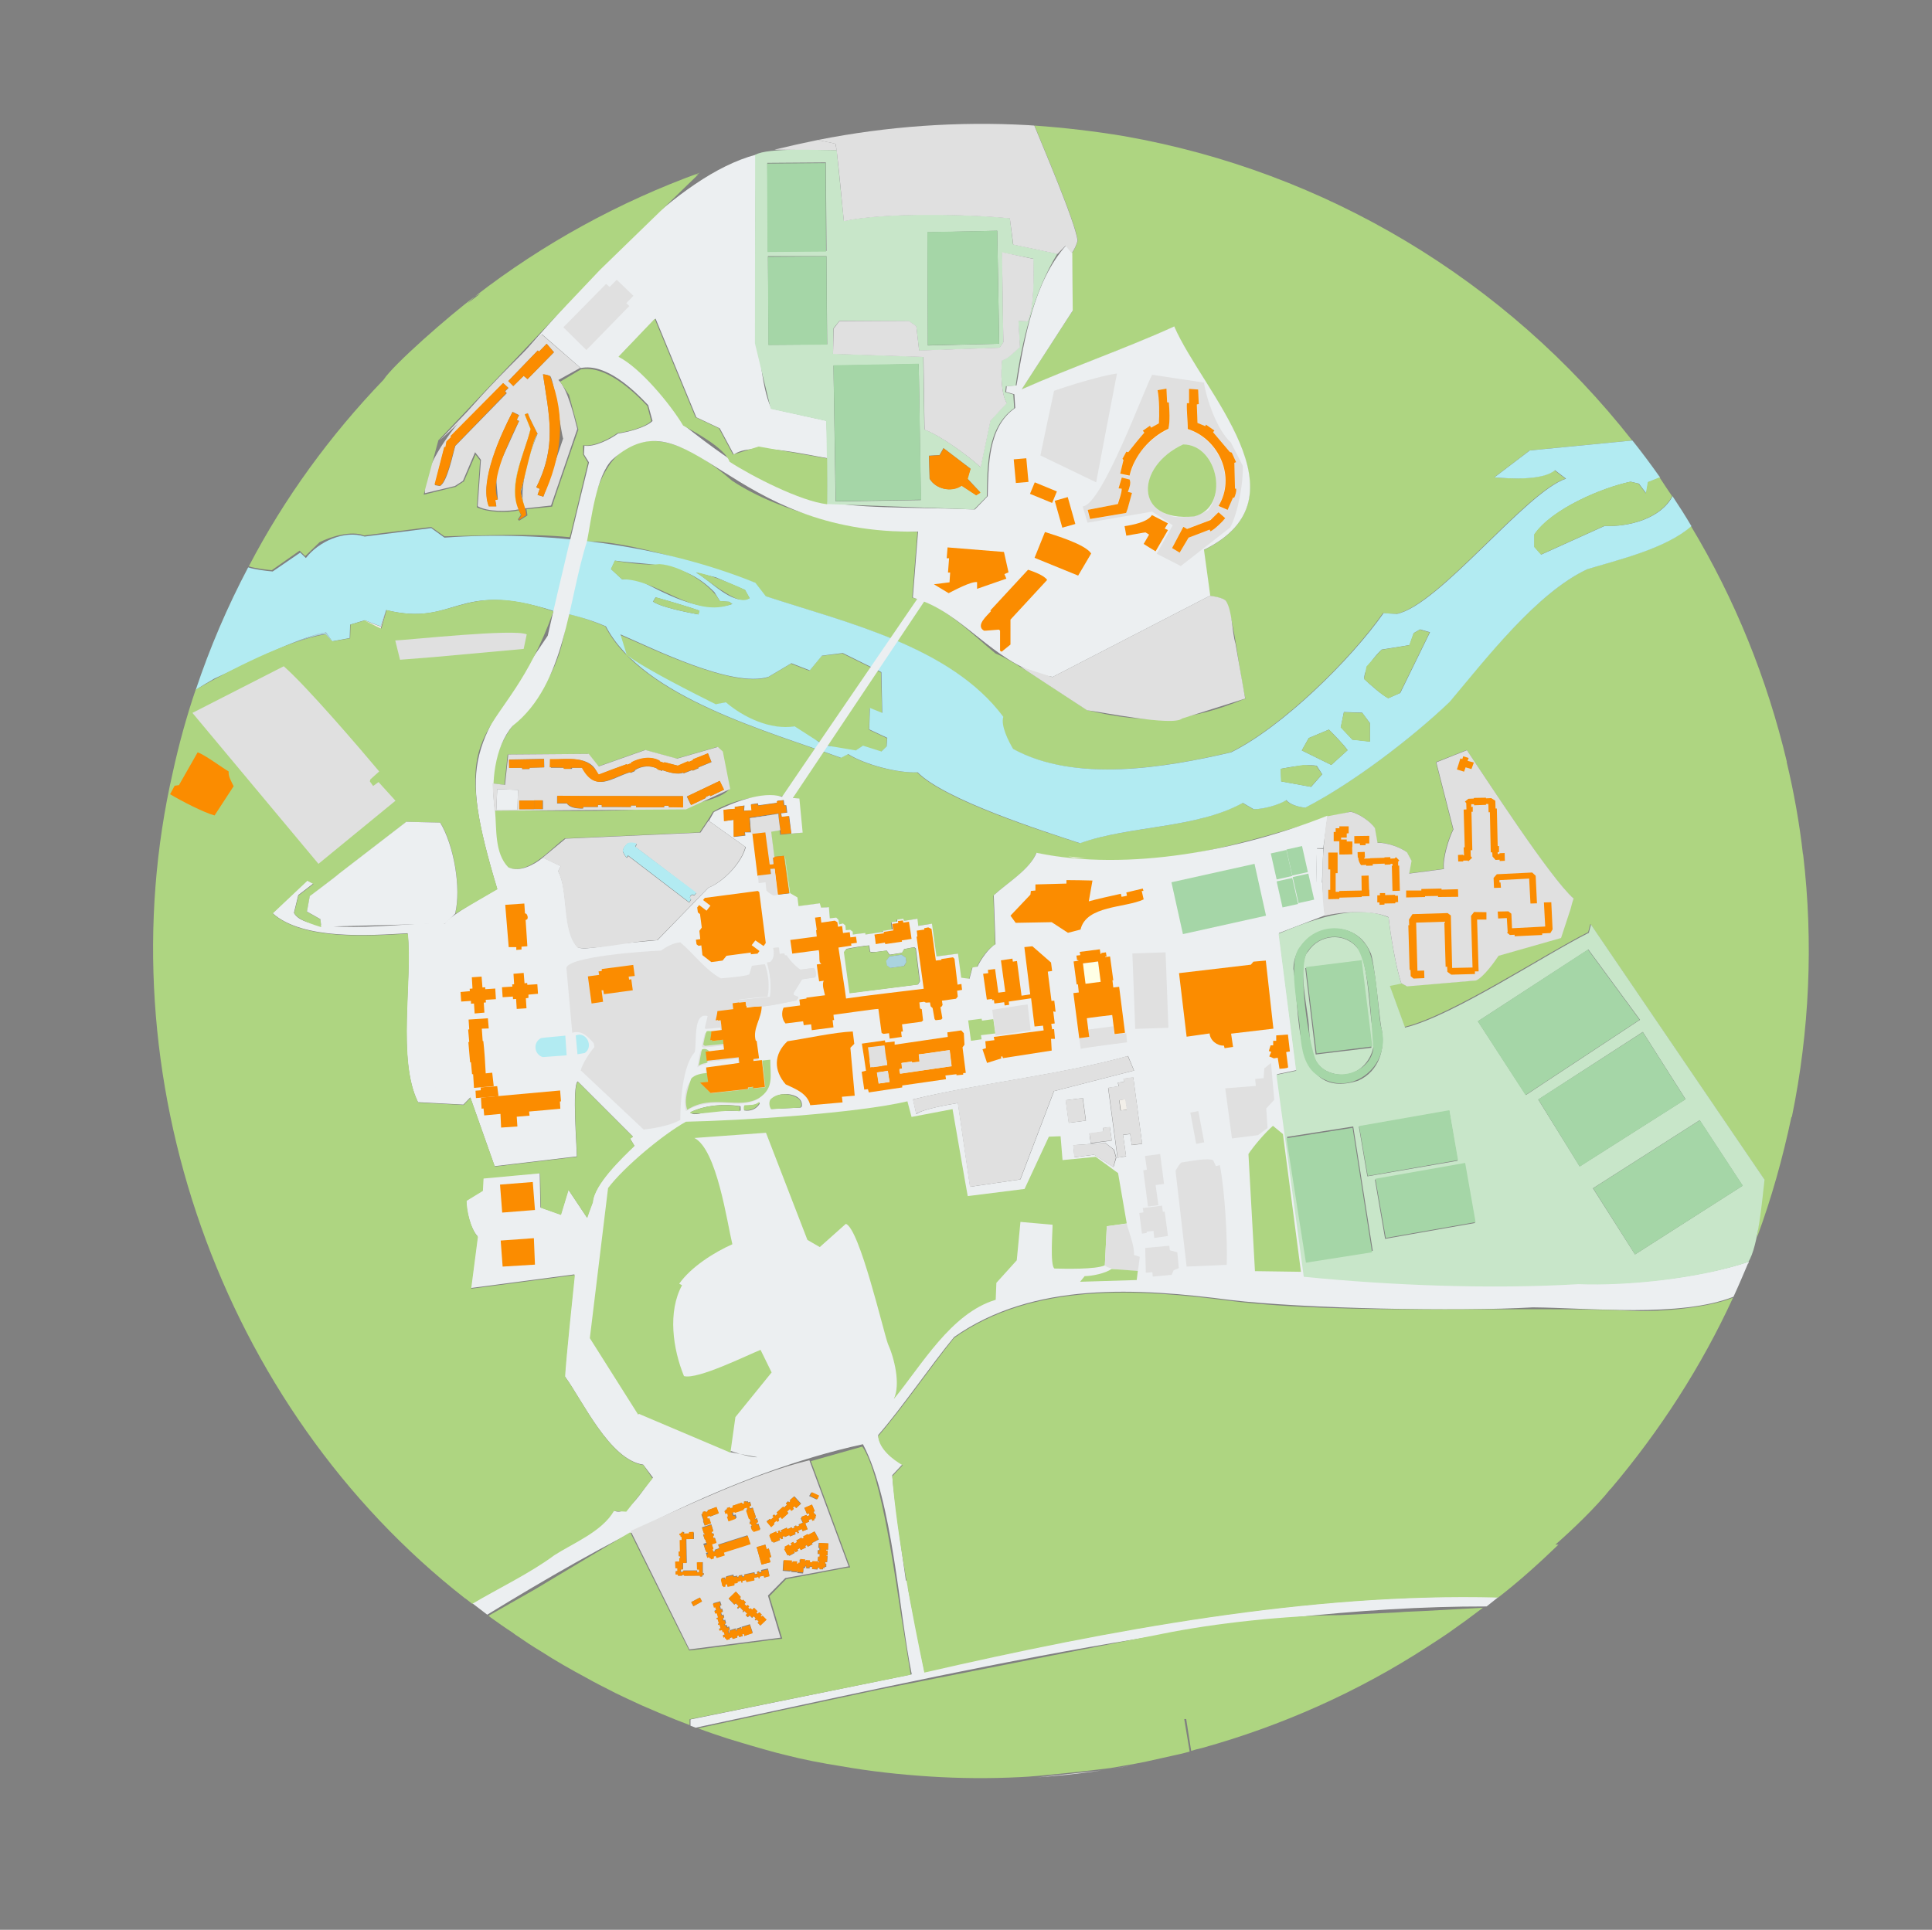 <?xml version="1.0" encoding="utf-8"?>
<!-- Generator: Adobe Illustrator 25.1.0, SVG Export Plug-In . SVG Version: 6.00 Build 0)  -->
<svg version="1.1" id="Layer_1" xmlns="http://www.w3.org/2000/svg" xmlns:xlink="http://www.w3.org/1999/xlink" x="0px" y="0px"
	 viewBox="0 0 890.6 889.8" style="enable-background:new 0 0 890.6 889.8;" xml:space="preserve">
<rect x="0" y="0" width="890.6" height="889.8" fill="#808080" stroke="none"/>
<style type="text/css">
	.st0{fill:none;}
	.st1{fill:#AED581;}
	.st2{fill:#B2EBF2;}
	.st3{fill:#E0E0E0;}
	.st4{fill:#ECEFF1;}
	.st5{fill:#C8D7AB;}
	.st6{fill:#F2EFE9;}
	.st7{fill:#FFFFE5;}
	.st8{fill:#CDEBB0;}
	.st9{fill:#C8E6C9;}
	.st10{fill:#A5D6A7;}
	.st11{fill:#FB8C00;}
	.st12{fill:#AAD3DF;}
	.st13{fill:#353D33;}
</style>
<rect x="1" class="st0" width="889.6" height="889.8"/>
<g>
	<path class="st1" d="M716.5,216.8l5.1,3.9c-18.6,6.2-58.5,58.5-78.1,62.4l-6-0.4c-15.2,21.6-46.5,52.4-70.3,64.2
		c-30.5,7.1-71.9,14.1-100.5-1.6c-2-3.4-5.8-10.7-4.5-14.8c-24.3-32.6-72.7-43.5-109.5-55.6l-4.8-6.2c-17.2-6.1-59.3-20-77.5-19
		c4.6-48.3,29.3-60.9,67-28.1c22.4,14.9,58.8,23.5,85.5,23.6l-2.4,30.4c13.8,2.5,28.1,17.3,38.4,25.7c8.4,3.2,34.4,21.2,42.4,26.2
		c27.6,6.5,46.5,5.5,72.8-5.4c-3-12.1-4.6-33.8-9-45c-1.3-1.4-5.6-2.1-7.4-2.3l-2.9-21.1c49.4-24.2-0.7-73-13.6-103
		c-20.4,9.4-49.8,19.8-70.4,29l23.6-36.3l-0.3-26.7c1.1-1.3,2.4-4.2,2.7-5.8c-0.8-8-16.7-44.9-19.9-53c13.9,1,27.7,2.6,41.4,4.9
		c92.7,16.3,176,66.3,234.1,140.3l-47.3,4.6l-16.3,12.4C695.4,220.7,710.9,221.6,716.5,216.8z"/>
	<path class="st1" d="M831.2,394c0-0.1,0-0.1-0.1-0.2c-1.6-14.3-4.2-28.7-7.5-42.5h0.1c-9.1-38.3-23.9-75-44.2-108.7
		c-11.8,10.4-33.4,15.3-48.1,19.9c-23.3,11.2-47.2,41.9-63.4,61.2c-17.5,16.8-44.7,37.6-66.5,48.7c-2.5-0.3-7.2-1.4-8.7-3.5
		c-3.5,2.3-10.9,4.3-15.1,4.2l-5-2.9c-21.4,11.9-52.3,10.5-75,18.6c-17.1-5.5-62.2-19.8-75-32.7c-8.9,0.5-24.5-3.6-32-8.4l-3.3,1.7
		c-32.7-11.9-91.6-27.9-108.4-60.6c-4-1.7-13.3-5.3-17.6-5.7c-4.4,45.6-31.9,42.2-34.7,78.1l5.8,0.7l1.5-14l37.1-0.3l4.6,5.8
		l21.5-7.6l14.6,4l18.8-5.4l2.3,2.1l3.4,17.3c-12.2,14-92.1,9-108.8,10c0.8,8.4-0.3,19.5,6.1,26.1c9.9,4,19.6-8.1,26.7-13.3
		l62.2-2.8c1.6-2.3,4.8-7.1,6.1-9.5c11-6.7,27.1-9.1,39.5-5.9l1.4,15.5c-2.5,0.3-7.5,0.8-9.9,1l-0.2-2.1l-4.1,0.5l1.5,11.8l4.5-0.5
		l2.4,17.3l3.3,2.1l0.6,4l9.7-1.3l0.6,2l3.6-0.3l0.5,5.2l3-0.3l1,1l0.3,2.1l1.7-0.4l1.1,0.9l0.3,2.2l2-0.2l1.1,0.9l0.2,1.3
		c1.4-0.3,4.4-0.6,5.8-0.7v0.7l8.1-1.2v-0.5l4.5-0.7l-0.4-3.3l2.6-0.3v-1l2.9-0.3l0.2,0.9l6.2-1l0.4,3.2l6.3-0.9l2.2,15.1l9.8-1.3
		l1.5,11.2l3.9,0.5l1.4-5.2l2.2-0.4c1.4-3.2,5.1-8.8,8.4-10.3l-0.8-22.6c5.9-5.7,16.7-11.7,19.7-19.6c55.1,10.8,94-5,145-19.2
		c3.6,0.8,8.9,4.4,11,7.5l1.2,6.8c4-0.2,10.5,2,13.6,4.4l2.1,3.9l-1.1,5.9l16-2.1c-0.6-4.9,2.2-13.9,4.4-18.2l-7.9-31l14.2-5.6
		c8.6,12.7,38.2,58.8,49.1,68.4c-1.1,3.2-4.8,14.7-5.9,18.1l-28.8,8.2c-2,3.1-6.9,10-10.4,11.5l-31.8,2.6l-2.6-1.4l-5.3,1.1l7,19.2
		c21.6-5.2,64.5-33.6,84.7-43.7l1-3.8l80,117.6l-3.2,27c6.7-18,11.9-36.7,15.9-55.6h0.2C834.1,475.6,836,434.4,831.2,394L831.2,394z
		"/>
	<path class="st1" d="M397.6,344l8.5,2.7l2.5-2.3l0.3-4l-8.3-3.9l0.3-9.9l5.7,2.3l-0.5-18.8l-17.8-8.8l-9.6,1.1l-5.6,6.9l-8.5-3.3
		l-10.6,6.3c-16.4,5.1-53.7-13.4-68.3-19.6l3,9.4c7.3,6,32.3,18.5,41,22.8l4.6-0.9c8.1,6.8,20.6,12.8,31.7,11.1
		c6.3,5.4,19.8,11.1,28.1,11.3L397.6,344z"/>
	<path class="st2" d="M98.8,312.9c12.7-5.6,37.9-19,51.5-21.3l2.8,4.1l8.1-1.5l0.2-6.2l6.7-2l7.4,2.8l2.5-7.5
		c32.5,7.9,31.8-14,76.9,0.3v0.3c7.3,0.8,17.6,3.9,24.4,6.9c17.1,32.8,75.5,48.6,108.4,60.6l3.3-1.7c7.5,4.8,23.1,8.9,32,8.4
		c12.6,12.7,58.1,27.2,74.9,32.7c22.7-8.2,53.6-6.7,75-18.6l5,2.9c4.2,0.1,11.6-1.9,15.1-4.2c1.6,2.2,6.3,3.3,8.7,3.5
		c21.8-11.2,48.9-31.9,66.5-48.7c16.3-19.3,40-50.2,63.4-61.2c14.7-4.5,36.3-9.5,48.1-19.9c-2.7-4.6-5.7-9.3-8.7-13.8
		c-5.5,10.5-20.4,14.2-31.3,13.7l-29.2,13.2l-3.1-3.5v-5.8c7.9-11.7,31-21.5,44.3-24.3l3.8,0.9l3.4,4.5l0.9-5.2l5.5-2.1
		c-4.1-5.8-8.3-11.5-12.8-17.1l-47.3,4.6l-16.3,12.4c6.8,0.6,22.2,1.6,27.9-3.3l5.1,3.9c-18.6,6.2-58.5,58.5-78.1,62.4l-6-0.4
		c-15.2,21.6-46.5,52.4-70.3,64.2C537,354,495.6,361,467,345.3c-2-3.4-5.8-10.7-4.5-14.8c-24.3-32.6-72.7-43.5-109.5-55.6l-4.8-6.2
		c-43.6-17.7-97-24.2-143.3-20.8l-6.1-4.4l-30.7,3.9c-9.4-3.1-21.2,2.3-27.1,9.9l-2.6-2.5l-12.7,8.7c-2.8-0.2-8.7-1-11.3-1.9
		c-9.6,18.2-17.7,37.1-24.2,56.6C91.9,316.9,96.7,314.1,98.8,312.9z M628.9,313.1c-0.4-4.5,5.1-10.8,8-13.6
		c3.1-0.5,9.8-1.5,12.9-2.1l1.9-5.5l2.9-1.7l4.6,1.3l-13.7,28l-5.5,2.4C637.1,320.6,631.2,315.3,628.9,313.1z M379.7,343.5
		l-13.4-8.6c-11.1,1.8-23.7-4.2-31.7-11.1l-4.7,0.9c-8.8-4.4-33.6-16.8-41-22.8l-2.9-9.4c14.9,6.4,51.5,24.8,68.2,19.6l10.6-6.3
		l8.5,3.3l5.6-6.8l9.6-1.2l17.8,8.8l0.4,18.8l-5.7-2.3l-0.3,9.9l8.3,3.9l-0.3,4l-2.4,2.3l-8.5-2.7l-3.3,2.2L379.7,343.5z M301,277.4
		l1.2-2c5,1.4,15.4,4.4,20.2,6.2l-0.5,1.7C317.1,282.4,305.1,280.1,301,277.4z M609.5,357l-5.1,5.8l-13.7-2.5l-0.3-5.8
		c3.9-0.8,12.7-2.3,16.6-1.4L609.5,357z M613.7,352.7l-13.6-6.7l3.2-5.7l9.3-3.9c2,2,7.1,7.2,8.6,9.5L613.7,352.7z M619.5,328.3
		l8.4,0.3l3.6,4.8v8.5l-8.1-0.9l-5.3-5.7L619.5,328.3z M330,266.2l13.4,5.8l2.1,3.8c-8.1,3.6-18.1-8.4-24.7-11.8L330,266.2z
		 M329.3,273l2.6,4.2l4.3,0.3l1.4,1c-14.9,4.8-31.6-5.3-44.5-11.7l-6.3,0.3l-5.1-4.7l1.8-3.9C301.2,260.9,315.3,258.8,329.3,273z"/>
	<g>
		<polygon class="st3" points="357.4,395 361.8,394.6 361.8,394.6 		"/>
		<path class="st3" d="M358.7,375.3h0.3C359,375.2,358.8,375.2,358.7,375.3z M238.2,166.1l-35.6,37
			C213.4,193.8,225.4,180.6,238.2,166.1z"/>
		<path class="st4" d="M531.2,491.5c5.2,27.5,10.2,66.3,14.2,94.1c84.5,4.8,177.5,19.2,260.5-3c0.1-0.3,0.2-0.6,0.3-0.9
			c-22.4,7.5-55,11-78.3,10.1c-40.5,2.4-86.2,0.6-126.6-3.4c-2.7-19.7-10.1-74.2-12.6-93.1l9-1.9l-8.1-63.2l21.1-8.1l-1.2-15.2
			l-2.8-0.3l0.4-15.5h2.9c0-0.8,2.1-14.3,1.9-15c-39.7,15.8-91.9,26-134.1,17.1c-3.1,7.8-13.7,14-19.7,19.6l0.8,22.6
			c-3.1,1.6-6.9,7.2-8.3,10.3l-2.3,0.4l-1.4,5.2l-3.8-0.5l-1.5-11.1l-9.9,1.3l-2.1-15.1l-6.3,1l-0.4-3.3l-6.2,1l-0.3-1l-2.8,0.4v0.9
			l-2.6,0.3l0.5,3.3l-4.5,0.7v0.5l-8.1,1.2v-0.7c-1.5,0.1-4.4,0.5-5.8,0.7v-1.3l-1.2-0.9l-2,0.2l-0.2-2.2l-1.1-0.9l-1.8,0.4
			l-0.3-2.1l-1-1l-3,0.3l-0.4-5.1l-3.6,0.2l-0.6-2l-9.8,1.3l-0.5-4l-3.4-2l-2.4-17.1h-0.1l2.3,17.2l-5.1,0.6l-1.5-12l-2,0.3l0.2,2.3
			l-6.1,0.8c0-0.8-2.2-18.1-2.4-19.5l-0.3-0.3l-0.6-6.8c0.3,0.1,8.6-1.3,11.8-1.8l-12.3,1.7l0.5,6.6h-2.8l0.2,1.5l-5.3,0.6V378
			l-4.4,0.6l-0.2-5.2l5.2-0.5V372l4.3-0.6l-0.2,2.4c0.8-0.1,2.8-0.2,3.6-0.2l-0.3-2.8l3.1-0.4l0.2,0.9l8.8-1.2v-0.9l2.9-0.3l0.3,2.4
			h0.9l0.4,3.4l-2.8,0.3l0.3,1.7l3.4-0.4l1,8.1l-4.6,0.4l-0.3-2.1l0.2,2.1c2.5-0.2,7.4-0.7,9.9-0.9l-1.5-15.7l-3-0.3l60.5-90.5
			c20.6,8.2,35.3,31.2,59.3,34.7l72.6-37.5l-2.9-21.1c49.3-24.2-0.8-73-13.7-103c-20.4,9.4-49.8,19.8-70.3,29l23.5-36.3l-0.2-26.7
			l-2.8-3.4c-14.9,16.7-19.3,42.9-22.9,64.6l-4.5,0.3l-0.3,2.7l3.8,1.1l0.4,6.3c-12.7,8.8-12.3,26.8-12.7,40.7l-5.9,6.1
			c-67.2-2.5-79.7,4.2-134.2-38.9c-5.7-9.6-19.7-26.6-29.8-31.6l16.8-17.5l18.8,45.5l10.8,5.1l6.5,12.1c8-6.2,34.5,0.3,43.3,1.7
			L381,194l-25.4-5.6c-9.8-19.8-7.1-94.9-7.1-117.1c-37.1,9.9-76.5,56.8-110.2,94.8l11.5-12l17.9,15.6c11.5-2.3,24,9.6,31.1,17.1
			l2,7.3c-3.1,3.1-11.7,5.2-15.9,5.8c-3.5,2.6-11,6.4-15.5,5.6l-0.2,4l2.3,3.7c-5.6,22.8-13.9,57.1-19,79.9
			c-34.8,52-41.6,55.4-23.3,116.8c-4.1,2.5-21.5,11.8-24,15.9c-10.4-1.5-63.4,7.1-69.7-4.9l2-8.2l6.9-5.3l-2.8-1.5l-16,15.1
			c13.9,12.6,45.2,10.3,62.3,9.3c2.3,21.5-5,58.3,4.8,77.9l20.9,1.1l3.2-3.3l11.2,31.7c2.6-0.3,36.2-4.3,37.9-4.5
			c0.1-3.2-2.3-32.6,0.4-34.6l25.4,25.4l-1.3,0.9l2,3.3c-5.6,5.4-18.6,17.7-19.2,26l-1.6,4.3l-1,2.9l-8.6-12.9l-3.5,11.5l-9.4-3.3
			l-0.3-15.9l-26.1,2.3l-0.3,5.7l-7.5,4.6c0,4.7,1.9,13,5.2,16.6l-3.1,23.9l47.8-6.3c-0.8,7.6-4.2,39.9-4.5,46.9
			c8.2,11.2,20.7,38.6,36.2,40.8l4.5,6c-3.4,3.2-11.6,19-18.1,15.1c-5.3,9.4-18.7,14.8-27.5,20.4c-10.8,8.1-26.2,15.5-37.7,22.4
			l6.9,5.3c52.6-32.2,112.4-65.3,173.2-78.6c13.8,26.1,16.6,77.8,22.5,106.1l-102,20.8v2.9l2.4,0.9
			c114.4-24.3,247.2-56.1,364.6-55.9l5.4-4.3c-87.1-2.3-180,15.1-264.5,34.5l-7.7-38.9l15.4-3.6l-3.3-2.2l5.8-1.2l-0.6-0.3
			l-18.2,4.1c-1.5-10.5-5.5-38.4-6.3-48.6l4.8-5.1c-4.7-2.7-10.8-7.5-11.3-13.4c11-12.6,24.2-32.1,35-45.2
			c36.5-25.8,85.1-22.6,127.4-17.1c33.7,4,105,5.4,139.4,3.4c26,0.2,67.8,4.8,92.5-4.9c2.4-5.2,4.6-10.4,6.8-15.6
			c-82.9,22.2-176,7.7-260.4,3c-4.1-27.9-9-66.5-14.2-94.1l-42.1,11.9l0,0L531.2,491.5z M286.8,435c-3.8,0.2-16.6,3.3-20.3,1.9
			c-7.4-7.7-4.2-26.3-9.2-35.2l1.2-2.4l-8.2-3.9c-4,3.3-10.8,7-16,4.5c-6.4-6.6-5.3-17.7-6.1-26.1c-2-12.3-0.3-29.5,8.2-39.2
			c24.4-19.1,25.4-57.7,34.2-85c1.9-9.6,4.2-30.6,11.8-37.8c35.6-31.4,52.8,35,140.8,33.3l-2.4,30.4l2,0.7
			c-0.4,0.6-62,90.6-62.3,91.2c-9-3-23.5,3-31.4,7l-2.3,4.1l17,12.1c-1.9,7.2-10.2,16-17.2,18.7l-23.5,24.2L286.8,435z M325.8,512.8
			c-1.8,0.2-5.7,1.7-7.3,0.4v-0.5c7-3.2,15-3.8,22.6-2.7l0.3,0.2v1.9C337.5,512.3,329.5,511.8,325.8,512.8z M341.2,670.4l-4.5-0.8
			l0.1-0.6C338.3,669.5,339.8,670,341.2,670.4l8,1.5C347.5,672,344.7,671.4,341.2,670.4z M350.2,508.9c-1.5,2.5-4.3,3.6-7.1,3.1
			c0-0.6-0.2-1.9,0.4-2.2c0.7,0,2.4-0.1,3.1-0.2c1-0.1,2.5-0.5,3.3-1.2l0.3,0.2L350.2,508.9L350.2,508.9z M369.6,510.2l-0.5,0.5
			l-13.4,0.6c-0.5-0.7-0.8-2-0.7-2.7C356.2,502.4,370.8,503.3,369.6,510.2z M513.3,538.1l-8.9-5.7l-9.1,1.2l-0.5-5.6l14.8-1l4,3.1
			l1,3.7L513.3,538.1z M515.3,499.2l2.8-0.4l-0.2-1.4l4.5-0.6l4.1,30.6l-4.8,0.6l-0.7-5.1l-3.3,0.4l1.4,9.9l-4,0.6l-4.3-32.2
			l4.8-0.7L515.3,499.2z M508.4,520.1l3.2-0.4l0.9,6.2l-9.7,1.3l-0.6-4.5l6.5-0.9L508.4,520.1z M499.2,506.3l1.4,10.4l-7.9,1
			l-1.4-10.4L499.2,506.3z M391.9,457.8l-2.6-19l0.9-1.3c2.4-0.5,8.1-1.5,10.5-1.6l0.4,2.8c0.5,0.8,6.9-0.4,7.7-0.4l1.3,1.9l5.8-0.9
			l0.9-1.7l4.6-0.9l0.8,0.6l1.9,15.2l-0.9,1.4L391.9,457.8z M485.9,503.1l-15.5,40.7l-23.2,3.4l-5.6-38.6c-4,0.7-15.9,2.6-19.2,5.1
			l-1.5-6.8c31.1-7.5,68.2-11.3,99.1-20c0.7,1.7,2.1,5,2.8,6.7L485.9,503.1z"/>
	</g>
	<path class="st1" d="M798.9,598.3c-14.6,31.8-33.8,61.5-56.4,88.2h-0.1c-6.6,8.3-17.3,18.6-25.4,25.7h1.4
		c-8.8,8.5-18.1,16.9-27.8,24.4c-87.1-2.3-180,15.2-264.5,34.6c-5.5-26.1-12.8-64-14.8-90.5l4.8-5.1c-4.7-2.7-10.8-7.5-11.3-13.4
		c11-12.6,24.3-32.1,35-45.3c36.5-25.8,85.1-22.6,127.4-17.1c54.2,6.7,132,2.3,186.3,4.6l4.3,8.1l-4.3-8.1
		C765.4,604.9,787.6,603,798.9,598.3z"/>
	<path class="st5" d="M135.5,420.9l2-8.1L135.5,420.9z M138.9,424.4l9.1,3.1L138.9,424.4z M222.5,387.2l6.7,22.7L222.5,387.2z"/>
	<path class="st1" d="M300.8,681.7L288.7,697l-5.7-0.3c-5.5,9.5-18.6,14.7-27.5,20.4c-10.8,8.1-26.2,15.5-37.8,22.4l-3.2-2.5h-0.1
		C101.5,648.7,47.7,495.4,79.7,355.9l0,0c2.7-12.5,6.4-25.9,10.5-37.9c15.9-9.1,42-22.7,60.1-25.6l3,3.3l8.1-1.4l0.2-6.3l6.7-2
		l7.5,3.8l2.4-8.5c31.5,7.9,34.5-14.5,76.9,0.6c-23,64.2-51.6,44.1-25.8,128.1l-19.4,11.3c2.8-11.7-0.6-31.8-6.9-42l-15.6-0.4
		c-9.4,7.3-35.6,27.5-44.6,34.5l-1.3,7l6.2,3.5l0.4,3.6c-3.2-1-10.8-3.3-12.5-6.5l2-8.1l6.9-5.3l-2.8-1.5c-0.5,0.5-15,14.2-16,15.1
		c13.9,12.6,45.2,10.3,62.3,9.3c2.3,21.5-5,58.3,4.8,77.9l20.9,1.1l3.2-3.3l11.2,31.7c2.6-0.3,36.2-4.3,37.9-4.5
		c0.1-3.2-2.3-32.6,0.4-34.6l25.4,25.4l-1.3,0.9l2,3.3c-5.6,5.4-18.6,17.7-19.2,26l-1.6,4.3l-1,2.9l-8.6-12.9l-3.5,11.5l-9.3-3.3
		L249,541l-26.1,2.4l-0.3,5.7l-7.5,4.6c0,4.7,1.9,13,5.2,16.6l-3.1,23.9l47.8-6.3c-0.8,7.6-4.2,39.9-4.5,46.9
		c8.2,11.2,20.6,38.5,36.1,40.7L300.8,681.7z"/>
	<path class="st6" d="M518.9,506.8l-2.9,0.4l0.7,4.8l2.9-0.4L518.9,506.8z"/>
	<path class="st6" d="M494.9,395.5l6.1,0.2l-8.5-0.8L494.9,395.5z"/>
	<path class="st6" d="M168,286.1l7.5,3.7l2.5-8.4l-2.5,7.5L168,286.1z"/>
	<path class="st7" d="M506.1,443.5l-7,0.9l1.2,9.4l7-0.9L506.1,443.5z"/>
	<path class="st8" d="M214.7,736.6l-0.7,0.3L214.7,736.6z"/>
	<path class="st8" d="M217.8,733.1l-3.1,3.5L217.8,733.1z"/>
	<path class="st3" d="M385.1,66.3c-0.3-0.2-7.6-1.5-7.9-1.8c-6.8,1.4-13.6,2.9-20.2,4.5l28.7,0.3L385.1,66.3z"/>
	<path class="st7" d="M360.3,367.4l5.1,0.6L360.3,367.4z"/>
	<path class="st3" d="M376,449.5l-0.3,1.2l-6.1,0.9c-0.9,1.6-2.9,4.7-3.9,6.3v0.9c0.3,0.4,1.6,0.8,2.1,0.9v0.6l-0.8,1.1
		c-7.3,1.2-15.8,3.8-23.2,2.5l-0.2-1.8l-3,0.3h3l0.3,2.9l6.9-0.8c0.2,5.5-4.4,10.5-2.7,16.1h0.4l1.1,8.1L347,489v0.9
		c1.9-0.2,5.7-0.6,7.5-0.9c-0.2,7.3,1.9,12.8-5.1,17.8c-9.1,5.3-21.3-2-33.2,5.5c-1.7-6.8,0.4-17.7,9.3-17l-0.3-2.4l15.3-2.1
		l-0.3-2.6l-14.7,1.5v1c-1.4,0.1-2.9,0.5-4,1.4c0.1-0.7,1.1-7.1,1.5-7.5c1.2-0.6,2.8-0.2,3.5,0.9l7-0.9l-0.3-2.5l-8.9,0.9l-0.6-0.3
		l-0.2-0.4c0.2-0.6,1.2-5.7,1.6-6c1.6-0.1,5.6-0.2,7.2-0.6l-0.2-1.9c-0.2,0-6.8,0.7-6.9,0.6l-0.3-0.5l1.3-5.4
		c-7.1-2.1-4.8,13.5-6,16.7c-5.6,6.2-6.6,23.4-6.6,31.2c-4.8,2.6-11.5,3.8-16.9,4.4l-28.8-27.1h-0.2c0.6-3.1,4.2-8.5,6.3-10.9
		l-0.3-1.8c-2.6-2.9-5.4-6.2-9.9-4.8l-2.7-29.9c1-5.4,37.5-7.8,43.6-8c2.5-1.8,5.8-3.6,8.9-3.8c5.6,4.6,11.8,13,18.7,16.6
		c2.2-0.2,11.2-0.9,13.1-1.8l1.2-4c0.3,0,5.9-0.8,6-0.7c1.6,4,2.3,10.8,1.2,15c-3.5,0.1-9.6,0.9-13.1,1.3v0.2
		c3.5-0.4,10.7-1.1,14.2-1.5c0.8-5.1,0.1-10.9-1.4-15.8l1.5-0.2c1.9-1.6,1.9-4.3,1.4-6.5c0.6-0.1,1.9-0.2,2.5-0.2
		c-0.1,0.2,0.3,2.7,0.3,3l2.1-0.3l0.2,0.9h0.9c1.3,2.2,4.2,5.2,6.3,6.6l6.2-0.8l0.8,1L376,449.5z"/>
	<path class="st3" d="M380.4,813.6l-0.8-0.2L380.4,813.6z"/>
	<path class="st3" d="M389,815.2c-0.1,0-1.6-0.3-1.6-0.3L389,815.2z"/>
	<path class="st3" d="M507.9,816.3c-9.9,1.5-19.7,2.5-29.7,3.2L507.9,816.3z"/>
	<path class="st7" d="M135.5,420.9l2-8.1L135.5,420.9z M138.9,424.4l9.1,3.1L138.9,424.4z M222.5,387.2l6.7,22.7L222.5,387.2z"/>
	<path class="st3" d="M523,813.8c-2.5,0.4-8.4,1.4-10.9,1.9L523,813.8z"/>
	<path class="st9" d="M733.4,426.3l-1,3.8c-20.4,10.2-62.9,38.5-84.7,43.7l-7-19.2l5.3-1.1c-2.5-7.1-5.1-23-5.9-30.5
		c-15.2-6.7-36.5,1.5-50.7,7.5l8.1,63.2l-9.1,1.9c2.6,18.6,10,73.6,12.6,93.1c40.4,4,86.1,5.8,126.6,3.4c23.2,0.9,56-2.7,78.3-10.2
		c4.7-7.2,6.5-29.6,7.5-38L733.4,426.3z M668,512.2l3.9,23l-41.6,7.2l-3.9-22.9L668,512.2z M596.2,446.7
		c0.5-19.3,27.7-26.1,35.5-7.5c1.7,2.2,4.3,30.6,4.9,33.9c2.4,9.9-0.7,20.9-10.6,25.2C595.1,508,599.5,465.2,596.2,446.7z
		 M602.4,581.5l-9.1-57.3l30.5-4.8l9,57.3L602.4,581.5z M638.5,571.2l-4.7-27.3l41.3-7.3l4.8,27.3L638.5,571.2z M681.3,470.9
		c3.9-2.5,45.8-29.8,50.9-33.1l23.8,32.4l-52.6,34.7L681.3,470.9z M709.1,507l48.2-31.2l19.7,31l-48.8,31L709.1,507z M753.7,578.4
		l-19.4-30.5l49.2-31.4l19.8,30.2L753.7,578.4z"/>
	<path class="st9" d="M611.4,493.8c13.7,6.6,25.3-6.7,21.2-20.2c-1.3-6.2-2-32-6.9-36.5c-5.9-7.4-17.6-6.3-22.6,1.5
		c-5.6,5.2,0.2,28.9,0.3,35.3C603.9,480.8,604.2,490.1,611.4,493.8z M606.5,486.2l-4.8-39.8l25.6-3.2l4.9,39.9L606.5,486.2z"/>
	<path class="st9" d="M348,158.3l7.3,30.2l25.5,5.6c0.4,9.4,0.5,28.9,0.4,38.3l67.8,2.5l5.9-6c0.3-13.8-0.1-31.7,12.6-40.7l-0.4-6.3
		l-3.7-1.1l0.3-2.7l4.5-0.3c2.8-20.4,8.4-43.2,19.2-60.8l-20.4-4.3l-1.5-12.1c-18.8-1.9-58.1-2.8-76.5,1.3l-3.3-32.6
		c-6.8,0-31.7-1.4-37.6,2.1L348,158.3z M353.7,75.1l27-0.2l0.3,40.8l-27,0.2L353.7,75.1z M354,118.1h27l0.3,40.7l-27,0.2L354,118.1z
		 M385.2,231.2l-1-62.6l39.3-0.7l1,62.7L385.2,231.2z M449.9,228.2l-6.7-4.4c-4.5,3.4-11.9,1.7-14.7-3.1l-0.3-10.6l4.9-0.3l1.8-3.2
		l12.5,9.5l-1.5,4.5l5.9,6.3L449.9,228.2z M459.7,106.4l0.9,52.1l-32.9,0.8l-0.2-52.2L459.7,106.4z M419,148.1l3.4,2.4l1.3,11.2
		l37.1-1.3l1.7-2.5l-0.5-41.4l14.3,2.8c0.1,6.4,0.6,23.2-2.8,28.8l-4.1-0.2l0.7,12c-1.5,1.3-6.1,6.1-8.2,6.1
		c-0.6,5.1-0.5,15.3,2.1,19.8l-7.5,8.1l-4.5,21.5c-5.8-5.4-18.5-14.6-25.9-17.4l-0.5-33.5l-41.6-1.4l0.2-11.7l2.8-3.5L419,148.1z"/>
	<g>
		<path class="st3" d="M496.7,110.9c-0.3,1.7-1.6,4.5-2.7,5.8l-2.8-3.4c-1.2,1.2-3.3,3.3-3.7,3.8l-20.4-4.3l-1.6-12.1
			c-18.7-1.9-58.2-2.8-76.5,1.3c-0.2-1.3-3.3-36-3.9-35.7c-0.3-0.2-7.6-1.5-7.9-1.8c31.8-6.3,64.3-8.6,96.7-6.8l2.9,0.2
			C480,65.9,495.9,102.9,496.7,110.9z"/>
	</g>
	<path class="st3" d="M630.9,385.3v3.4h-2.1v0.6h-2.2v-0.5h-2.4v-3.4L630.9,385.3z M615.3,381.8h2.1v-1.1h3.8v3.6h-0.4v2.1H618v0.9
		h2.3v0.8h2.9v2.3h0.3v3.4h-3.3v-0.4h-2.6V391H617v-3.8h-2.5v-3.9h0.6L615.3,381.8z M627.6,414l-10.6,0.3v0.6h-4.5v-4.5h0.6v-9.5
		h0.3v-7.6h3.4v9.2h-0.6v8.1h0.8v0.4l10.7-0.3l-0.2-6.8h3.3l0.2,6.9h0.2v3.1h-3.8L627.6,414z M643.4,416.5h-5v0.5h-2.3v-1h-0.9v-3.3
		h1.2v-0.9h2.5v0.9h4.6v0.5h1.3v2.8h-1.3L643.4,416.5z M642,410.8l-0.3-11.6h0.3v-0.9h-0.9v0.3h-2.7v-0.3h-5.5v0.7h-3v-0.4h-2.4
		l-1.1-1.9v-1.5H626v-2.6h3.3v2.6H629v0.5c1.8,0,7.4-0.1,9.3-0.2v-0.2h2.7v0.7h2l0.6-0.6l1.5,1.5l-0.5,0.5v1.7h0.5l0.3,11.6
		L642,410.8z M673.2,349.7l0.9,0.3l0.4-1.3l2.4,0.8l-0.4,1.3l2.8,0.9l-0.9,3l-2.8-0.9l-0.7,2.1l-3.3-1L673.2,349.7z M647.7,413.9
		v-3.3l7.5-0.2v-0.5l9-0.2v0.5l7.4-0.2v3.3l-9,0.3v-0.5H657v0.5L647.7,413.9z M685.2,423.9h-4.1l0.6,23h-1.6v1.1l-10.5,0.3l-1.8-1.2
		v-2.2h-0.7l-0.6-20.1l-12.6,0.3l0.6,21.5h3l0.2,3.3l-4.9,0.2l-1.3-1.1v-2.7h-0.3l-0.6-19.9h0.4v-2.5l1.5-2.5l15.7-0.4l1.4,1.1
		l0.7,23.3l9-0.3l-0.7-22.9l1.5-1.7h5.2L685.2,423.9L685.2,423.9z M688,393h-0.8l-0.4-18.4h-0.5v-3.9h-1.1v0.4l-5.6,0.2v-0.4h-1.3
		v1.3h0.8v2.1h-0.7l0.3,17.8h-0.8v2.7l0.6,0.7l-1.7,1.6l-0.3-0.3h-2v0.4h-2.4v-3h2.3v0.3h0.4v-3.8h0.3l-0.4-17.3h1.3v-2.8l-0.7-0.9
		l1.6-1.3h2.5v-0.3l5.6-0.2v0.3h2.5l1.9,1.2v3.6h0.6l0.4,17.3h0.6v2.7h-0.7v0.9h0.8v-0.4h2.3v3.6h-2.3v-0.5h-1.6l-1.5-1.5L688,393
		L688,393z M688.5,404.8l1.6-1.7l16.2-0.8l1.6,1.5l0.6,12.7h-3l-0.6-11.3l-13.7,0.6v1.1h0.5v2.4l-3.2,0.2L688.5,404.8z M714.7,430.2
		l-3.9,0.2v0.7l-12.6,0.6V431l-2.2,0.2l-1.3-1.1l0.3-0.3l-0.3-6.4l-4.1,0.2v-3.2l4.8-0.2l1.4,1.1l0.3,6.7l15.3-0.8l-0.6-11.1
		l3.3-0.2l0.6,12.5L714.7,430.2z"/>
	<path class="st3" d="M724,419.1l-4.4,13.4l-28.8,8.2c-2,3-7,9.9-10.4,11.4l-31.8,2.7l-2.6-1.4c-2.5-7.1-5.1-23-5.9-30.5
		c-7.3-3.4-21.9-2.6-29.5-0.6c-2-13.8-0.9-32.2,1.2-45.9l10.9-2.1c3.6,0.8,9,4.4,11.1,7.5l1.2,6.8c4-0.2,10.5,2,13.6,4.4l2.1,3.9
		l-1.1,5.9l16-2.1c-0.6-4.9,2.2-13.9,4.4-18.3l-7.9-30.9l14.1-5.6c8.6,12.7,38.3,58.8,49.2,68.4C725,415.3,724.2,418.2,724,419.1z"
		/>
	<path class="st3" d="M554.8,804.9c-0.1-0.7-0.7-1.7-1.3-2.1c-0.6-0.2-1.8-0.2-2.4,0c-0.6,0.4-1.1,1.4-1.2,2.1l0.3,1.2"/>
	<path class="st3" d="M317.8,760.5l42-5.4l-5.8-19.4l8-8.1c5.4-0.9,23.5-4.3,29.2-5.4l-18.1-48.9c-25.7,6.1-58.4,21.9-82.4,32.6
		L317.8,760.5z M318.6,738.7l4-2.1l1,1.8l-4,2.2L318.6,738.7z M325.2,709.9l0.6-0.3c0,0-0.8,0.2-0.9,0.3l-0.8-2.3l0.8-0.3v-0.4h-0.4
		l-0.9-2.7l4.3-1.4l0.9,3l-0.8,0.3l0.3,1l0.5-0.2l0.3,0.9l-0.5,0.2l0.3,1.2l0.6-0.2l0.7,2.2l-2.1,0.7l0.7,2.1l-0.5,0.2l0.4,1.2
		l0.9-0.3l-0.2-0.5l2.2-0.8l-0.6-1.6c3-1,10.4-3.3,13.5-4.3l1.3,3.9l-12.3,3.9l0.4,1.3l-3.7,1.2l-0.3-1l-1.1,0.3l0.2,0.5l-1.4,0.5
		l-0.2-0.6H327l-0.2-0.6l-0.9,0.3l-0.5-1.5l0.8-0.3l-0.3-0.9l-0.6,0.2l-1.1-3.3l1.4-0.4L325.2,709.9z M343.2,754.3l-0.3-1l-0.8,0.3
		l0.3,0.8l-1.6,0.4l-0.2-0.7l-0.9,0.3l0.2,0.6l-2.1,0.7l-0.3-0.8l-1.2,0.3l0.2,0.5l-1.5,0.4l-0.2-0.7h-0.3l-0.3-0.7l-0.6,0.2l-0.3-1
		l0.8-0.3l-0.4-1.4l-0.5,0.2l-0.3-1l-1.1,0.3l-0.3-0.8l0.8-0.2l-0.6-1.9l-0.5,0.2l-0.2-0.5h0.5l-0.7-2.1h-0.3l-0.2-0.4l0.9-0.3
		l-0.7-2.1l-0.7,0.3l-0.4-1.3l0.9-0.3l-0.4-1.5l-0.5,0.2l-0.6-1.8l3.2-0.9l0.6,1.8l-0.7,0.2l0.4,1.6l0.6-0.2l0.4,1.3l-0.9,0.3
		l0.4,1.4l0.7-0.3l0.4,1.3l-0.6,0.3l0.3,1.1l0.7-0.3l0.4,1.6l-0.6,0.2l0.3,0.8l0.6-0.2l0.3,1l0.8-0.3l0.4,1.4l-0.7,0.3l0.3,1.2
		l0.5-0.2l-0.3-0.9l2.8-0.9l0.3,1l0.3-0.2l-0.2-0.7l2.1-0.7l0.2,0.8h0.3l-0.3-0.9l3.9-1.2l1.3,3.9L343.2,754.3z M350.5,749.5
		l-1.2-1.3l0.5-0.5l-0.9-1l-0.5,0.5l-0.5-0.5l0.5-0.5l-0.9-1l-0.8,0.8l-1.1-1.1l-0.9,0.8l-0.9-0.9l0.7-0.7l-1.3-1.3l-0.7,0.6
		l-0.2-0.2l0.4-0.4L341,741l-0.8,0.8l-0.4-0.4l0.8-0.7l-1.4-1.4l-0.7,0.6l-2.6-2.7l3.3-3.3l2.3,2.5l-0.5,0.5l1.1,1.2l0.4-0.5
		l1.3,1.4l-0.7,0.6l1,1l0.5-0.5l0.7,0.7l-0.5,0.5l0.7,0.7l0.5-0.4l0.7,0.7l0.9-0.9l1.6,1.6l-0.6,0.6l0.5,0.6l0.9-0.8l1.1,1.1
		l-0.5,0.6l0.3,0.3l0.5-0.4l1.8,1.8L350.5,749.5z M352.3,727.4l-0.2-0.9l-2.1,0.4l0.2,0.7h-0.5V727l-2.1,0.5l0.2,1l-3.7,0.8
		l-0.2-0.9l-1.8,0.4l0.2,0.7h-0.5l-0.2-0.8L340,729v0.5l-1.6,0.3l0.2,0.8l-3.2,0.8l-0.3-1.3l-0.9,0.2l0.2,0.9l-0.9,0.3v-0.4h-0.4
		l-0.7-3h0.3v-0.5l1.3-0.3l0.2,0.5l0.7-0.2l-0.2-0.8l3.4-0.8l0.2,0.8l1.6-0.3v0.6l0.7-0.2v-0.5l1.5-0.3l0.2,0.8l1-0.2l-0.2-0.8
		l4.7-1l0.2,0.9l1.3-0.3l-0.3-0.9l1-0.2v0.6l1-0.3l-0.2-0.8l3.2-0.7l0.7,3.3L352.3,727.4z M381.7,714.5h-0.9v0.5h0.7v2.2h-0.6v0.3
		h0.6l-0.2,2.8h-0.9v0.7h0.5v1.5h-0.8v0.5h-0.7v0.6h-1.5v-0.7h-0.8l-0.3,0.8l-2.4-0.2v-1h-1.2v0.7h-1.5v-0.9h-0.5v0.7h-0.8l-0.2,2.5
		l-2.7-0.2v-0.9h-0.2v0.6l-2.6-0.2v-0.6h-0.3v0.4l-3.6-0.3l0.3-4.7l3.8,0.3v0.9h0.3v-0.6l2.1,0.2v0.9h0.6v-0.5h0.7v-1.7l2.3,0.2v0.8
		h0.3v-0.6l2,0.2v0.8h1.2V720l2.6,0.2v0.4h0.6V720h-0.7l0.2-2h0.7v-1.5h-0.9v-1.7h0.8v-1.1h-0.5l0.2-2.3l4.2,0.3L381.7,714.5z
		 M361.7,713.3l2-1.1l0.3,0.7l0.9-0.5l-0.3-0.8l1.1-0.6l0.4,0.8l1.3-0.7l-0.3-0.8l2.3-1.3l0.3,0.5l0.9-0.4l-0.3-0.6l2.1-1.1l0.2,0.3
		l3-1.5l1.9,3.6l-3.2,1.7l0.3,0.5l-2.2,1.2l-0.4-0.8l-0.8,0.4l0.3,0.7l-2.3,1.2l-0.5-0.9l-1,0.6l0.3,0.6l-1.3,0.7l-0.3-0.7l-0.4,0.2
		l0.4,0.8l-2.5,1.4l-0.3-0.5l-0.5,0.3l-1.5-2.9l0.6-0.3L361.7,713.3z M373.9,688.2l3.3,1.5l-0.8,1.7l-3.4-1.6L373.9,688.2z
		 M369.4,699.4l2.4-0.9l0.3,0.6l1.1-0.4l-0.3-0.9l-0.9,0.3l-1.2-2.8l3.5-1.5l1.3,3.1L375,697l0.5,1.2l0.3-0.2l0.4,1l-0.5,0.3
		l0.3,0.7l-0.9,0.3l0.3,0.5l-0.9,0.4l-0.4-0.9l-1.4,0.6l0.3,0.7l-1.8,0.8l1.1,2.7L370,706l-0.4-1l-1.7,0.8l0.4,0.9l-0.6,0.3
		l-0.3-0.8l-0.9,0.4l0.3,0.8l-2.6,1l-0.3-0.6l-2.1,0.9l-0.2-0.5l-0.9,0.4l0.3,0.8l-0.8,0.3l-0.3-0.7l-0.6,0.3l0.3,0.8l-2.9,1.2
		l-0.3-0.6l-0.5,0.3l-1.2-2.9l0.4-0.2l-0.2-0.4l2.9-1.3l0.3,0.8l0.7-0.3l-0.3-0.6l0.9-0.4l0.4,0.9l0.4-0.3l-0.3-0.7l2.7-1.2l0.3,0.7
		l2-0.9l0.2,0.6l1.2-0.5l-0.3-0.6l0.9-0.3l0.3,0.5l1.2-0.5l-0.3-0.5l1.9-0.8l-0.9-2l0.3-0.2V699.4z M354.9,700.3l0.4,0.4l1.4-1.2
		l-0.6-0.5l0.8-0.7l0.5,0.6l1.1-0.9l-0.5-0.6l3.1-2.7l0.3,0.4l1.4-1.3l-0.5-0.7l1-0.9l0.5,0.5l0.6-0.6l-0.3-0.4l2.1-1.8l3.1,3.4
		l-2.2,2l-0.8-0.9l-0.8,0.7l0.4,0.5l-1,0.9l-0.7-0.9l-1.4,1.2l0.6,0.8l-2.9,2.6l-0.8-0.9l-1,0.9l0.5,0.6l-0.7,0.7l-0.5-0.6l-1.4,1.2
		l0.4,0.4l-1.5,1.4l-2.1-2.5L354.9,700.3z M352.8,712.2l0.6,2.1l1-0.3l1.1,3.9l-1,0.3l0.6,2.1l-4,1.1l-2.3-8L352.8,712.2z
		 M334.6,696.1l0.7-0.3l-0.2-0.4l1.4-0.5l0.2,0.6l1.2-0.4l-0.2-0.8l4.3-1.4l0.3,0.5l0.9-0.3l-0.3-0.7l0.9-0.3l0.3,0.3l0.6-0.3
		l0.2,0.6l0.9-0.3l0.5,1.7l-0.9,0.3l0.3,1.1l1.3-0.4l1.5,4.5l-0.6,0.2l0.2,0.5l0.8-0.3l0.6,1.6l-0.9,0.3l0.3,0.9l0.7-0.3l0.9,2.5
		l-3.1,1l-0.3-0.8l-0.4,0.2l-0.6-1.7l0.5-0.2l-0.3-1.2l-0.5,0.2l-0.3-0.8l0.6-0.2l-0.5-1.6h-0.3l-1.2-3.9l0.6-0.2l-0.3-1.2l-1.5,0.5
		l0.2,0.6l-4.2,1.5v-0.4l-1.1,0.4l0.4,1.4l0.9-0.3l0.5,1.5l-3.5,1.2l-0.7-2.1l0.5-0.3l-0.4-1.3l-0.8,0.3l-0.4-1.4l0.8-0.3
		L334.6,696.1z M323.8,697.7l0.3-0.2l-0.2-0.3l1.2-0.4v0.3h0.3v0.3h0.3v-0.3l0.6-0.3l-0.2-0.4l4.1-1.5l1,2.9l-3.9,1.5l-0.2-0.4
		l-1.3,0.5l0.3,1l0.7-0.3l0.8,2.3l-2.8,1l-0.8-2.2h0.3l-1-2.9h0.3L323.8,697.7L323.8,697.7z M313.1,718.5h0.5v-0.9H313v-2.1h0.6
		v-5.3h0.9v-1.5h-0.4V708h-0.5v-0.8h0.6v-0.4h0.5v-0.4h0.7v0.8h2.6v-0.6h1.9v3h-3.5l0.2,11h-1.7v2.9h-1v1.2h1.1v-0.6h6.4v0.8h1v-1.3
		h-0.9v-3.3h2.5v5.1h0.5v0.7H324v0.3h-0.2v0.5h-1v-0.4h-7.3v-0.4h-1v0.4h-1.9v-0.6h-1v-1.5h0.9V723h-0.9v-3h2L313.1,718.5z"/>
	<path class="st3" d="M182.3,369.2l-35.5,29.1l-58.1-69.6l42.1-21.5c10.6,9.3,34.7,37.4,44,48.5l-4.1,3.7l-0.2,0.9l1.5,2.1l2.5-1.8
		L182.3,369.2z"/>
	<path class="st3" d="M209.7,224.1l3.7-2.4l5.6-13.2l2.7,3.5l-1.5,21.4c4.6,2.7,14.2,2.5,19.2,1.4c-6-10.6,2.9-26.4,5.2-37.1
		l-2.7-6.7l1.4-0.5c0.7,2.2,3.6,7.6,4.5,9.5c-3,6.6-9.7,27.5-5.7,34.4l11.9-1.3l12.1-35.3c-1.3-5.3-4.5-18.8-8.7-22.6l10.1-5.6
		l-17.9-15.5c-12.7,13.7-55.9,51.9-53.7,73.3L209.7,224.1z M228.5,217.8l1,12.4l-1.2,0.3l0.5,2.9h-3.4c-4.6-11.4,5.8-33.6,10.9-43.5
		l3,1.5l-1.1,2.1l1.1,0.6L228.5,217.8z M259.6,202.2l-9.1,26.8l-2.7-0.8l1-2.8l-1.6-0.7c9.6-19.3,6-32.8,3.1-52.1
		c0.9,0,2.5,0.4,3.3,0.8C255.2,174.1,258.9,201,259.6,202.2z M247.9,161.6l0.6,0.5l3.5-3.6l3.4,3.9l-12.2,12.4l-1.8-1.5l-4.8,4.7
		l-2.3-2.3L247.9,161.6z M204.9,206.2l0.5,0.2l0.5-2.7l2.2-2.1l-0.4-0.4l24.3-24.5l2.4,2.2l-1.5,1.5l0.7,0.9l-23.7,24.3
		c-1,3.2-3.7,16.9-7.1,18.5l-2.3-0.4C201.5,219.5,203.8,210.3,204.9,206.2z"/>
	<path class="st3" d="M326.6,378.4l-3.7,5.5l-62.2,2.8l-10.6,8.8l8.3,3.9l-1.2,2.3c4.9,9,1.6,27.6,9.1,35.3
		c10.1,1,26.3-3.4,36.6-3.5l23.6-24.2c6.9-2.7,15.3-11.5,17.1-18.8L326.6,378.4z M320.1,412.9l-0.9-0.3l-0.9,0.5L318,414l0.6,0.8
		l-0.9,1.4l-28.1-21.5l-0.7,0.9c-0.6-0.6-1.5-2.1-1.8-2.9c0-1.5,1.2-2.9,2.3-3.8c1.3-0.3,3.1-0.2,4.2,0.4l-0.7,1.2
		c1.3,1,25.9,19.7,28,21.4L320.1,412.9z"/>
	<path class="st3" d="M567.4,204c-6.2-5.5-11.2-19.6-12.4-27.6c-7-1-17-2.6-23.9-3.6c-3.6,6.5-23.1,60.1-32,60.7l2.2,7.5l29.8-5.1
		l9.5,6.3l-7.4,13.1l11.1,5.7l22.8-17.8c3.6-6.7,6.1-20.8,5.8-28.4L567.4,204z M519.8,234.6l-0.8,1.9c-0.4,0.1-15.6,2.7-16.6,2.9
		l-1.1-4.3l13.8-2.7c0.3-1.1,2.1-6,1.7-7.1h-1.4l1.5-5l3.6,0.9c0.8,1.5-0.2,4.2-0.7,5.7l1.8,0.5L519.8,234.6z M523.5,211.5l-2.8,8.1
		l-4.3-0.9l1.5-6.3l-0.6-0.6l1.8-3.3l0.9,0.2c1.6-2.1,5.7-7.1,7.5-9l-0.8-0.9l3.3-2.3l0.5,0.9l3.6-2c0.4-3.9,0.2-11.5-0.6-15.3
		l4.1-0.7l0.3,6.3l0.8,0.3c0.3,3.2,0.7,8.9-0.2,12.1C532.7,200.7,527,206,523.5,211.5z M540,238c-20-7.1-8.9-26.8,5.4-33.1
		c14.4,0.5,19.1,19.9,11.7,30.3C552.4,238,545.3,239.2,540,238z M561.4,242.6l-3.3,2.3l-0.5-0.7c-2.3,0.8-7.4,2.7-9.7,3.6l-4,6.9
		l-3.6-2.1l5.2-9.8l1.7,1c4.6-2,11.5-3.3,14.5-7.7l3.1,2.7L561.4,242.6z M569.2,225.4h0.5c0.2,1.2-0.3,3.3-0.9,4.3l-0.6-0.2
		l-2.5,5.7l-4.2-1.8c8.2-13.2,0.2-30.9-14.2-35.5c0.3-3.3-0.5-8.6-0.4-11.9h1v-6.6l4.2,0.3l0.3,6.7l-0.8,0.2l0.3,8.5l3.6,1.5
		l0.4-0.7l3.8,2.7l-0.5,0.8c1.5,1.8,6.2,7.4,7.6,9.1l0.9,0.3l2,4.4l-0.8,0.3L569.2,225.4z"/>
	<path class="st3" d="M476.4,119.4c0.1,6.4,0.6,23.2-2.8,28.8l-4.1-0.2l0.7,12c-1.5,1.3-6.1,6.1-8.2,6.1c-0.7,5.1-0.6,15.3,2.1,19.8
		l-7.5,8.1l-4.5,21.5c-5.8-5.4-18.5-14.6-25.9-17.4l-0.5-33.5l-41.7-1.4l0.3-11.7l2.7-3.5h32l3.4,2.4l1.3,11.2l37.1-1.3l1.7-2.5
		l-0.6-41.5L476.4,119.4z"/>
	<path class="st3" d="M316.2,373.2l20.4-9.4l-3.4-17.3l-2.3-2.1l-18.8,5.4l-14.6-4l-21.5,7.6l-4.6-5.8l-37.1,0.3l-1.5,14l-5.8-0.7
		l0.9,12.6L316.2,373.2z M246.4,373.1h-6.9v-4h10.8v4H246.4z M250.9,353.8l-6.8,0.2v0.6h-3.4V354h-6v-3.8l16.1-0.3L250.9,353.8z
		 M308.3,372.2v-0.7h-2.1v0.7h-13v-0.8h-2.4v0.7h-13.4v-0.9h-1.8v0.9h-6.8v0.7c-2.4,0.1-6.1-0.2-7.5-2.3h-4.5v-3.4h57.9v5.1
		L308.3,372.2z M327.5,367.1l-0.3-0.5l-2,1l0.2,0.3l-6.9,3.3l-1.9-3.9l15.1-7.2l2,4L327.5,367.1z M275.4,356.8l0.7,0.4
		c3.2-1.3,9.6-3.7,12.8-4.8v0.3l2.1-0.8v-0.3c4-2.1,9-3,13.1-0.8v0.3l2.1,0.7l0.2-0.3l6.2,1.6l4.7-2l0.2,0.3l2.1-0.9l-0.2-0.3l7-2.8
		l1.6,4l-6.1,2.5l0.2,0.3l-2.8,1.2V355l-4.1,1.6l-0.2-0.3c-2.7,1.1-7.1-0.3-9.7-1.2v0.4l-2.1-0.7v-0.3c-3.3-1.7-7.5-1.4-10.6,0.7
		l0.2,0.3l-2.1,0.9V356c-9.3,2.9-15.9,9.5-22-2h-5v0.5h-3.4V354H254v-3.8C260.7,350.3,272.6,348,275.4,356.8z M229.2,363.9l9.6,0.3
		l-0.3,9.2h-9.7L229.2,363.9z"/>
	<path class="st10" d="M688.6,466.1l-7.4,4.8l22,34l52.6-34.7L732,437.8L688.6,466.1z"/>
	<path class="st10" d="M423.5,167.7l-39.3,0.7l1.1,62.7l39.3-0.7L423.5,167.7z"/>
	<path class="st4" d="M156.3,402.8l31-23.9l15.6,0.4c6.3,10.3,9.8,30.3,6.9,42l-4.5,4.5l-57.2,1.5l-0.4-3.5l-6.2-3.5l1.3-7.1
		C143.3,412.8,155.8,403.4,156.3,402.8z"/>
	<path class="st10" d="M803.4,546.7l-19.8-30.2l-49.2,31.4l19.3,30.5L803.4,546.7z"/>
	<path class="st10" d="M709.1,506.9l19.1,31l48.8-31l-19.7-31L709.1,506.9z"/>
	<path class="st10" d="M623.5,520l-30.5,4.8l9,57.4l30.5-4.8L623.5,520z"/>
	<path class="st10" d="M460.6,158.5l-0.9-52.1l-32.2,0.6l0.2,52.2L460.6,158.5z"/>
	<path class="st3" d="M522.7,493.6l-36.9,9.5l-15.5,40.7l-23.2,3.4l-5.6-38.6c-4,0.7-15.9,2.7-19.2,5l-1.5-6.7
		c31.1-7.6,68.2-11.4,99-20C520.6,488.5,522,491.9,522.7,493.6z"/>
	<path class="st1" d="M349.7,205.9l-11.8,3.7l-6.5-12.1l-10.8-5.1L301.8,147l-16.7,17.5c10.1,5.1,24.1,22.1,29.8,31.7
		c5.4,3,19.3,10.4,21.4,16.7c10.3,6.7,32.7,18.2,45,19.6v-21.1L349.7,205.9z"/>
	<path class="st1" d="M591.4,522.9l-4.6-3.8c-3.3,2.8-8.9,9.3-11.3,13l3,54l21.2,0.3L591.4,522.9z"/>
	<path class="st10" d="M675.4,536.2l-41.4,7.3l4.8,27.3l41.4-7.3L675.4,536.2z"/>
	<path class="st3" d="M514.9,172.2c-1.8,9.2-8,41.6-9.6,50.2L479.6,210c1.5-7.4,4.7-22.4,6.3-29.8
		C492.9,177.7,507.7,173.2,514.9,172.2z"/>
	<path class="st10" d="M380.6,75.2l-27,0.2l0.2,40.8l27-0.2L380.6,75.2z"/>
	<path class="st10" d="M381,118.2l-27,0.2l0.2,40.7l27-0.2L381,118.2z"/>
	<path class="st10" d="M627.7,442.7l-25.7,3.2l4.9,39.8l25.7-3.2L627.7,442.7z"/>
	<path class="st10" d="M668.1,511.9l-41.6,7.3l4,23l41.6-7.3L668.1,511.9z"/>
	<path class="st3" d="M565.5,583.2L547,584l-5.1-44.1c0.5-1,1.8-3.3,2.7-3.9c2.2-0.2,12.8-2.5,14.7-0.9l1.2,2.6l1.8-0.5
		C564.6,548.5,565.9,571.6,565.5,583.2z"/>
	<path class="st10" d="M545.3,430.7l38.3-8.5l-5.3-23.9l-38.3,8.5L545.3,430.7z"/>
	<path class="st11" d="M392,483.1l1.8-1.8l-0.7-5.7c-8.3,0.3-22.4,3.4-30.1,4.5c-6.4,6-6.4,13.5-0.8,19.9c4.5,2.1,10,4.1,11.3,9.6
		c0.9-0.1,13.7-1.2,14.9-1.3l-0.3-2.6c1.2-0.1,4.8-0.4,5.9-0.5L392,483.1z"/>
	<path class="st11" d="M82.5,362l-2,0.3l-2.1,3.9c5.2,3.1,15,8.2,20.5,9.8l8.8-13.5c-1-2.1-2.5-4.4-2.3-6.8
		c-2.8-1.6-11.3-7.9-14.3-8.8L82.5,362z"/>
	<path class="st1" d="M519.4,564.1l-9.2,1.3l-0.9,18c-4.1,2-18.6,1.6-23.2,1.5c-2.2-1.2-0.8-18.2-0.9-20.2l-14.8-1.3l-1.7,17.7
		l-9.4,10.4l-0.3,7.8c-20.7,6.2-34.2,30.3-47,45.8c3.3-6.8,0.2-19.1-2.7-25.5c-2.1-5.7-13.1-53.3-19.4-55.3l-12,10.7l-5.7-3.3
		l-19.1-49.4l-33,2.4c10.4,5.3,15.1,39.2,17.5,49c-8.4,3.7-19.1,10.5-24.5,18.2l1.3,0.7c-6.7,12.3-4.2,29.5,0.9,41.9
		c6.4,1.7,29.4-9.8,35.3-12.1l5.1,10.4L339,653.4l-2.3,16.4l-42.2-17.9l-0.3,0.4L271.9,617l8.4-69.2c7.3-9.7,25.3-24.7,35.9-30.6
		c24.8-0.5,78.2-3.8,102.1-9.4l1.9,7.2l18.9-3.6c0.5,2.7,6.5,37.7,7,40.1l26.2-3.3l11.2-24.1l5.4-0.2l0.9,11l15.3-1.5l10.3,7.5
		C516.4,546.7,518.4,558.3,519.4,564.1z"/>
	<path class="st3" d="M574,322.1l-29.1,9.2c-4.2,3.8-38.4-3.3-43.8-3.8l-30.7-20.1l14.7,4.8l72.6-37.5c1.8,0.2,6,0.9,7.4,2.3
		c3.1,5,2.7,14,4.4,19.6L574,322.1z"/>
	<path class="st1" d="M550.5,238.1c16.6-4.1,11.4-33.1-5.1-33.2C523.6,215,522.2,240.9,550.5,238.1z"/>
	<path class="st1" d="M548.4,807.6c-2.2,0.7-6.4,1.6-8.7,2.1l-11.2,2.5l-5.6,1.1l-10.9,1.9c-8.4,1.1-33.4,3.9-41.8,4.2
		c-13.9,0.7-27.9,0.6-41.8-0.3c-13.8-0.9-27.5-2.4-41-4.8c-8.3-1.3-17.2-3-25.3-5.1c-4.5-1-15.5-4.2-20.1-5.6l-6.6-2
		c-4.6-1.5-9.1-3-13.6-4.7l40.4-8.7l4.3-0.9l38.8-8.3l130.6-25.7c24.1-4.9,57.5-8.5,82.1-8.6l25.3-1.2l4.3-0.3l8.8-0.4l27.2-1.5
		c-5.1,3.9-10.3,7.7-15.6,11.4l0,0l-3.7,2.5l0,0l-6.3,4.1l0,0c-32,20.8-67.3,36.5-104,46.7l-2.5,0.6l-2.4,0.7l-2.3-14.7h-0.9
		L548.4,807.6z"/>
	<path class="st10" d="M605.5,494.4c15.4,13.7,37-2.4,31-21.4c-1.5-7.4-1.8-33-7.8-38.5c-7.4-9.6-22.6-8.2-29.1,1.7
		c-6.6,6.5-0.7,30.1-0.4,38C599.7,481,600.3,489.4,605.5,494.4z M606.8,489.3c-3.5-7.2-9.2-44.5-3.8-50.9c5.1-7.7,16.8-8.9,22.6-1.5
		c6.2,10.1,6.4,35.1,7.5,46.5C631.6,495.6,613.3,500,606.8,489.3z"/>
	<path class="st4" d="M216.2,499.8l-2.1,2.6l-9,0.4l-2.1-1.5l-5.7,0.7l-1.5-13.8h1.9l-0.4-3.7h-1.8l-0.9-8.5l1.5-0.3l0.7-3l17.1-1.2
		L216.2,499.8z"/>
	<path class="st1" d="M390,437.7l-1,1.3l2.6,19l31.4-4l0.9-1.4l-1.9-15.2l-0.8-0.6l-4.5,0.9l-1,1.7l-5.7,0.9l-1.3-2l-6.8,0.9l-1-0.4
		l-0.4-2.8C398.1,436.2,392.3,437.2,390,437.7z M410,441l5.6-0.8l1.9,1.3l0.3,2.1l-1,1.8l-6.3,0.9l-1.6-1.2l-0.3-2.1L410,441z"/>
	<path class="st3" d="M538.6,473.9l-15.3,0.5l-1.3-34.8l15.3-0.5L538.6,473.9z"/>
	<path class="st3" d="M199.6,303l41.8-3.8l1.4-6.7c-5.7-2.7-53.6,2.5-60.6,2.8l2.2,8.9L199.6,303z"/>
	<path class="st3" d="M583.7,511.1l0.6,9l-4.4,3.3l-12,1.5l-3.1-23.1l14.1-1.1l-0.3-3.2l3.9-0.4l0.3-4.5l3.1-2.5l1.5,17L583.7,511.1
		z"/>
	<path class="st3" d="M288.7,139.8l1.4,1.3l-19.8,20.3l-10.6-10.5l19.7-20l1.6,1.4l3.3-3.3l7.7,7.4L288.7,139.8z"/>
	<path class="st4" d="M250.3,460.4l-0.5-5.4v0.2l-0.7-7.7l-2-1.9c-10,0.9-32,2.9-42.2,3.9l-0.6-6.2c12.7,0.8,40-8.7,50-0.4
		c0.5,5.7,1.2,14.2,1.7,19.9l-5.5,0.7L250.3,460.4z"/>
	<path class="st4" d="M231,523.9l1,12.2l30.3-3.1l-1.2-11.8L231,523.9z"/>
	<path class="st1" d="M352.8,501.3l-5.4,0.6v-0.7l-2.4,0.3v0.7l-17.2,1.9l-4.9-4.8l3.7-0.4l-0.5-4.2c-2.4,0.2-5.9,0.7-7.5,2.7
		c-1.5,4.3-3.4,9.8-1.8,14.3c11.5-7.5,24.2,0.1,33.2-5.5c7-4.6,5-10.6,5.1-17.6l-3.7,0.4L352.8,501.3z"/>
	<path class="st3" d="M510.2,565.4l-0.9,18c1.8,2.3,12.6,2.4,15.2,2.7c0.3-1.5,0.7-5,0.9-6.6l-2.7-0.9c0.5-3.5-2.5-11-3.3-14.4
		L510.2,565.4z"/>
	<path class="st8" d="M214.7,736.6l-0.7,0.3L214.7,736.6z"/>
	<path class="st4" d="M580.6,442l-29.6,4.5l-0.5-4.8l29.7-6.4L580.6,442z"/>
	<path class="st3" d="M539.3,576.5l-0.3-2.1l-11.1,1l0.3,11.4l3-0.2l0.2,2l8.7-0.8l0.9-2.1l2.4-1l-0.7-7.3L539.3,576.5z"/>
	<path class="st4" d="M374.8,429.7l-1-6.5l4.3-0.6l-0.6-4.9l-8.9,1.1l-2.2,2.1l-6,1l0.9,9.3C363.2,431.1,372.7,429.9,374.8,429.7z"
		/>
	<path class="st3" d="M519.5,480.6l-0.3-4.2l-5.6,0.6l-0.4-3.8l-11.5,1.5l0.3,3.6l-4.5,0.5l0.7,4.8
		C502.6,482.7,514.9,481.2,519.5,480.6z"/>
	<path class="st3" d="M509.5,527l-14.8,1l0.5,5.6l9.1-1.2l8.9,5.7l1.2-4.4l-1-3.6L509.5,527z"/>
	<path class="st1" d="M512.4,585.1c-2.8,2-9,3.3-12.4,3.3l-2.1,2.6l26.1-0.8l0.5-4.2L512.4,585.1z"/>
	<path class="st1" d="M458.8,476.5l-0.9-6.6l-5.2,0.7l-0.2-0.9l-6.2,0.8l1.3,9.4l4.9-0.7l-0.3-1.9L458.8,476.5z"/>
	<path class="st10" d="M600.2,390.1l-7.2,1.6l2.7,12l7.2-1.6L600.2,390.1z"/>
	<path class="st10" d="M593,391.9l-7.2,1.6l2.7,12l7.2-1.6L593,391.9z"/>
	<path class="st10" d="M603.1,402.8l-7.2,1.6l2.7,12l7.2-1.6L603.1,402.8z"/>
	<path class="st10" d="M595.7,404.8l-7.2,1.6l2.7,12l7.2-1.6L595.7,404.8z"/>
	<path class="st4" d="M238.5,373.4l0.3-9.2l-9.6-0.3l-0.4,9.6L238.5,373.4z"/>
	<path class="st1" d="M368,506.5c-3.6-2.5-9.7-2.9-12.9,0.5c-0.7,1.3-0.5,3.1,0.3,4.4l13.3-0.7l0.5-0.4
		C369.7,509,369.1,507.4,368,506.5z"/>
	<path class="st1" d="M340.8,510.1c-7.5-1.2-15.6-0.5-22.6,2.7v0.5c5.4,0.8,16.6-2,22.7-0.9c0-0.3,0.2-1.8,0.2-2L340.8,510.1z"/>
	<path class="st4" d="M607,391.3l-0.3,15.5l2.7,0.3l0.6-15.7L607,391.3z"/>
	<path class="st1" d="M328.6,480v-0.4h-0.9c0.1-0.6,0.6-3.6,0.5-4.1c-0.6-0.1-1.9-0.2-2.4,0c-0.5,0.3-1.5,5.4-1.6,6l0.2,0.4l0.6,0.3
		l8.9-0.9l-0.2-2.1L328.6,480z"/>
	<path class="st1" d="M327,484.8c-0.8-1-2.3-1.5-3.4-0.9c-0.3,0.4-1.3,6.9-1.5,7.5c1-0.9,2.7-1.2,4-1.4c0.1-0.7-0.4-4.5-0.5-5.2H327
		z"/>
	<path class="st1" d="M349.6,508.3c-1.6,1.4-4.3,1.2-6.3,1.3c-0.6,0.3-0.4,1.7-0.4,2.2c3,0.5,5.8-0.7,7.2-3.3v-0.3L349.6,508.3z"/>
	<path class="st2" d="M296.3,393l-3.5-2.7l0.7-1.3c-1.1-0.6-2.9-0.7-4.1-0.3c-1.1,0.9-2.3,2.3-2.3,3.8c0.3,0.8,1.2,2.3,1.7,2.9
		l0.7-1l28.2,21.6l0.8-1.4l-0.5-0.8l0.3-0.9l0.9-0.5l0.9,0.3l0.9-1.1L296.3,393z"/>
	<path class="st2" d="M249.3,478.7c-3.7,2-3.1,7.5,0.9,8.7l11-0.8l-0.6-9.1C259.5,477.7,250,478.4,249.3,478.7z"/>
	<path class="st12" d="M410.4,446.3l6.3-0.9l1.1-1.8l-0.3-2.1l-1.9-1.3L410,441l-1.5,2l0.3,2.1L410.4,446.3z"/>
	<path class="st2" d="M269.6,485.5c4.2-2.9,0.7-10.1-4.2-8.1l0.8,8.7L269.6,485.5z"/>
	<path class="st12" d="M146.4,292.2l-17,6.3c4.4-1.6,16-6,20.7-6.1l3,3.3l-2.8-4.1L146.4,292.2z"/>
	<path class="st1" d="M195.5,227.4l-0.2,0.7c0.7-0.1,13.9-3.5,14.7-3.6l3.6-2.4h0.2l5.4-12.5l2.1,2.7c0,0.5-1.5,21.2-1.5,21.6
		c4.9,2.4,14.1,2.7,19.4,1.4l0.9,2.1l-1.4,2.1l0.6,0.6c0.2-0.2,3.6-2.2,3.8-2.4c0.1,0-0.4-2.8-0.4-2.9c0.3,0,11.4-1.2,11.8-1.2
		c-0.2-0.2,12.1-35.3,12.1-35.5l0,0l-4.3-16l0,0l-4.1-6.1l9.6-5.7c11.2-1.9,23.6,9.5,30.6,16.9l1.8,6.9c-3,3.1-11.5,5.1-15.6,5.6
		c-3.7,2.7-11,6.4-15.8,5.6v4.5h0.1l2.1,3.5l-7.8,32.3l0,0l-0.6,2.1c-17.9-1.8-39.7-0.8-57.7-0.4l-6.1-4.3c-0.3-0.1-30.6,3.9-31,3.9
		c-5.8-2.4-15.3,0.5-20.5,3.1l-6.6,6.4c-0.2-0.2-2.5-2.4-2.6-2.5c-0.4,0.2-12.4,8.8-12.8,9c-2.5-0.2-8.2-0.9-10.6-1.8
		c16.4-31.5,37.5-60.4,62.1-86c4.6-7.1,30.2-29.5,42.2-38.5l-3.5,3.3l3.9-3l0,0l2.2-1.7l-2.6,1.4c31.4-24.3,66.4-43.5,103.7-57
		l-2.5,1.4l1.8-0.7l-45.4,44.1l0,0l-74.4,78.5h-0.1L195.5,227.4z"/>
	<path class="st1" d="M759.6,222.3l-0.9,5.2l-3.4-4.5l-3.8-0.9c-13.3,2.8-36.3,12.6-44.3,24.3v5.8l3.1,3.5l29.2-13.2
		c10.9,0.5,25.8-3.2,31.3-13.7c-2-2.9-3.9-5.8-5.8-8.7L759.6,222.3z"/>
	<path class="st1" d="M304,260.1c-5,0.7-15.6-0.6-20.6-1.6l-1.8,3.9l5.1,4.7c16.6-0.2,32.9,18.4,50.8,11.4l-1.4-1.1l-4.3-0.3
		C327.5,269.1,313.2,260.6,304,260.1z"/>
	<path class="st1" d="M639.9,322l5.4-2.4l13.7-28l-4.5-1.3l-2.9,1.7l-2,5.5c-3,0.5-9.7,1.6-12.8,2.1l-6.9,7.7l-1.1,5.8
		C631.2,315.2,637.1,320.6,639.9,322z"/>
	<path class="st1" d="M618.5,342.6l-5.9-6.2l-9.3,3.9l-3.2,5.7l13.6,6.7l7.5-6.8L618.5,342.6z"/>
	<path class="st1" d="M618,335.4l5.4,5.7l8.1,0.9v-8.5l-3.5-4.8l-8.5-0.3L618,335.4z"/>
	<path class="st1" d="M600.8,352.7l-10.5,1.8l0.2,5.8l13.8,2.5l5.1-5.8l-2.6-3.9L600.8,352.7z"/>
	<path class="st8" d="M239.9,227.2c0.4-1.3,6.3-26.3,7.8-27.1c-0.8-1.9-3.8-7.3-4.5-9.5l-1.4,0.5l2.7,6.7
		c-2.3,10.7-11.2,26.4-5.3,37.1l2.7-0.3C242,233.4,240.2,228.3,239.9,227.2z"/>
	<path class="st11" d="M240.1,225.8c-0.4,3.3,2.5,8.3,2.4,11.8l-3.5,2.2l1.4-2.3c-7.5-11.6,1.3-27.9,4.2-39.7l-2.7-6.7l1.4-0.5
		c0.7,2.2,3.6,7.6,4.5,9.5C245.8,200.6,241,224.7,240.1,225.8z"/>
	<path class="st1" d="M331.5,271.5c3.4,1.9,10,7.3,14.1,4.3l-2.1-3.8c-5.2-2.5-16.9-7.3-22.6-8.1L331.5,271.5z"/>
	<path class="st1" d="M322,283.3l0.5-1.7c-4.8-1.8-15.2-4.8-20.2-6.2l-1.2,2C305,280.1,317.2,282.4,322,283.3z"/>
	<path class="st11" d="M577.8,443.4l-1.2,1.4l-33.1,3.9L547,478l10.6-1.5c0.2,3.2,3.5,5.8,6.6,5.6l0.3,1.2l3.9-0.6l-0.9-6.1
		l19.5-2.3l-3.5-31.4L577.8,443.4z"/>
	<path class="st11" d="M337.7,462.6l0.3,2.7l-7.3,0.9c0.1,0.2-0.7,4-0.8,4.3l1.1-0.2v0.3l1.2-0.2c0.2,1.1,0.4,3.4,0.5,4.5l-4.8,0.6
		c0.1,0.5-0.4,3.6-0.5,4.1h0.9v0.4l5-0.6c0.1,1.1,0.3,3.4,0.5,4.5c-1.1,0.1-7.6,0.9-8.5,1l0.5,4.2l14.7-1.6l0.3,2.6l-15.3,2.1
		c0.2,1.5,0.7,5.1,0.9,6.6l-3.7,0.4l4.9,4.8l17.2-1.9v-0.7l2.4-0.3v0.7l5.4-0.6l-1.4-12.4l-3.9,0.4v-0.9l2.6-0.3l-1.1-8.1h-0.4
		c-1.7-5.6,2.9-10.6,2.7-16.1l-6.9,0.8l-0.3-2.9L337.7,462.6z"/>
	<path class="st11" d="M348.2,433.6l-1.7,2.2l3.6,2.7l-0.9,1.2l-3.1,0.3v-0.8l-11.2,1.5l-1.8,2.2l-5.2,0.7l-4.1-3.2l-0.5-4.5
		l-1.3,0.2l-0.9-0.7l-0.3-2.1l2-0.3l-0.4-3.8l1.1-1.5l-0.8-6.2l-1-0.8l-0.3-2.3l0.9-1.1l3.4,2.6l1.8-2.3l-3.4-2.6l0.8-1l24.4-3.2
		l0.7,0.5c0.4,3.1,2.7,20.9,3,23.5l-1,1.4L348.2,433.6z"/>
	<path class="st11" d="M468.2,425.5l16.6-0.3l7.5,4.9l5.8-1.5c2.6-11.2,20.6-9.9,29.1-13.9l-0.9-3.9h0.8l-0.3-1.1l-7.6,1.8l0.3,1.5
		c-0.6,0.2-1.9,0.4-2.5,0.5l-0.3-1.4c-3.2,0.7-11.8,2.6-14.8,3.5l1.7-9.6c-3-0.1-9-0.2-12-0.2v1.6l-14.3,0.4v2.8l-2.1,0.2l-0.2,1.7
		l-9.2,9.7L468.2,425.5z"/>
	<path class="st11" d="M445.2,494.7l-1.5-11.8l0.9-1.2l-0.3-5.3l-1.2-1.3l-6.4,0.9l0.2,2.1l-24.5,3.6v-1.5l-4.3,0.5l-0.2-1
		l-10.6,1.5c0.5,2.9,1.5,9.6,1.9,12.5l-2,0.5l1.2,8.2l1.7-0.2l0.4,1.5l15.4-2.3v-0.9l20.2-2.9l-0.3-1.7l5.1-0.6v0.5l3.1-0.3v-0.7
		L445.2,494.7z M405.1,499.6l-0.8-5.1c0.9-0.1,4.1-0.6,5-0.7c0.1,0.8,0.6,4.2,0.8,5.1L405.1,499.6z M437.9,491.7L415,495
		c-0.1-0.5-0.2-1.6-0.3-2.1l1.3-0.3l-0.4-2.5l4.8-0.7v0.5l3.6-0.4l-0.4-3.4c0.5,0.1,13.6-1.9,14.2-1.9l0.9,7.4L437.9,491.7z"/>
	<path class="st11" d="M494.8,457.9l2.7,20.8l4.6-0.6l-1.1-8.6c0.7-0.2,10.7-1.4,11.7-1.5l1.1,8.8l4.8-0.6l-2.7-21.2l-2.7,0.3
		l-0.4-3.3h0.4l-1.5-11l-2.2,0.3V441h0.6l-0.3-1.9l-2.1,0.3v0.4h-0.4l-0.3-2.1c-2.3,0.3-7,0.9-9.3,1.2l0.3,1.5l-1.8,0.2l0.3,2.1h0.6
		v0.3l-2.2,0.3l1.4,10.6h0.6c0.1,0.9,0.3,2.8,0.4,3.7L494.8,457.9z M506.2,443.3l1.2,9.4l-7,0.9l-1.2-9.4L506.2,443.3z"/>
	<path class="st11" d="M465.8,285.7l16.9-18.3c-1.3-2.1-6.6-4-8.8-4.7l-17.4,18.8l0.3,0.3c-1.7,2-7.3,6.6-3.2,9
		c0.3,0.1,6.4-0.5,6.9-0.5l0.5,0.5v9.2c0.1,0.1,0.4,0.3,0.5,0.4h0.4c0-0.1,3.7-3,3.9-3.2L465.8,285.7L465.8,285.7z"/>
	<path class="st3" d="M519.1,533.1l-1.4-9.9l3.3-0.4l0.7,5.1l4.8-0.6l-4.1-30.7l-4.5,0.7l0.2,1.5l-2.7,0.4l0.3,1.6l-4.8,0.7
		l4.3,32.3L519.1,533.1z M516.5,512l-0.6-4.7l2.8-0.4l0.7,4.8L516.5,512z"/>
	<path class="st11" d="M476.9,257.2l20.1,8.2l6-10.2c-2.8-4.3-16.7-8.4-21.3-9.9L476.9,257.2z"/>
	<path class="st11" d="M447.4,216.2l-12.4-9.5l-1.8,3.2l-4.9,0.3l0.3,10.6c2.8,4.8,10.1,6.4,14.7,3.2l6.7,4.4l2-1.2l-5.9-6.3
		L447.4,216.2z"/>
	<path class="st11" d="M253.5,173.4c-0.8-0.4-2.3-0.8-3.2-0.8c2.8,19.1,6.5,33.3-3.1,52.1l1.6,0.7l-1,2.8l2.6,0.8
		C258.8,210.8,261.2,192.5,253.5,173.4z"/>
	<path class="st11" d="M486.6,466.5l-0.6-5.1c-0.3,0-1,0.1-1.3,0.1L483,448l2-0.3l-0.5-3.9l-8.6-7.5l-3.7,0.4l2.7,21.8l-4,0.6
		l-2.1-16l-1.9,0.3l-0.2-1.4l-5.3,0.8l2,14.5l-3.2,0.4l-1.5-10.9l-3.3,0.4c0,0.4,0.1,1.2,0.2,1.5l-2.4,0.3l1.7,11.9l2.4-0.3v0.6
		l0.9-0.1c0,0.4,0.1,1.3,0.2,1.6l4.5-0.6l0.2,1.5c0.5-0.1,1.6-0.2,2.1-0.3l-0.2-1.5l10.3-1.5l1.6,13l3.9-0.4
		c0.1,0.6,0.2,1.7,0.3,2.2l-23,3l0.3,1.5l-4.2,0.5l0.3,3.2l-1.6,0.5l2.1,6.3l6.6-2.1l-0.2-0.8l0.7-0.1l0.2,0.8l22.5-3.5l-0.3-5.4
		h1.8l-0.4-4.5l-0.9,0.1c-0.1-0.6-0.3-1.9-0.4-2.5l1.6-0.2l-0.7-5.7C485.6,466.5,486.3,466.5,486.6,466.5z"/>
	<path class="st11" d="M202.7,224c3.2-1.6,6.1-15.5,7.1-18.5l23.6-24.3l-0.7-0.9l1.6-1.5l-2.4-2.2l-24.3,24.5l0.4,0.3l-2.2,2.1
		l-0.5,2.7l-0.5-0.2c-1.1,4.2-3.4,13.3-4.5,17.4L202.7,224z"/>
	<path class="st11" d="M278,461.9l-0.7-5.3h0.8l0.3,1.8l13.3-1.8l-0.7-5.1l-1,0.2l-0.2-1.4l2.8-0.3l-0.7-5.1l-14.5,1.9v0.9l-1.5,0.2
		l0.3,1.6l-5.2,0.7l1.7,12.5L278,461.9z"/>
	<path class="st11" d="M356.7,398.2c-0.4,0.1-1.3,0.2-1.8,0.2l-2-14.8l-6.1,0.7c0.2,1.5,2.3,18.7,2.4,19.6l6.1-0.8l-0.3-2.4l2.1-0.2
		l1.5,12l5.2-0.7l-2.4-17.2c-0.5,0.1-4.7,0.4-5.1,0.6L356.7,398.2z"/>
	<path class="st11" d="M245.6,545l-15.1,1.2l1,12.9l15.1-1.2L245.6,545z"/>
	<path class="st11" d="M239.2,194.2l-1-0.6l1-2.1l-3-1.5c-5.2,10-15.5,32-10.9,43.5h3.5l-0.5-2.9l1.2-0.3
		C225.5,221.2,235.4,202.1,239.2,194.2z"/>
	<path class="st11" d="M246.1,570.9l-15.3,1.1l0.9,12l14.9-0.9L246.1,570.9z"/>
	<path class="st11" d="M234.5,436.7h3.5v1.3l2.4-0.2v-1.3l2.7-0.2l-0.8-12.1l0.7-0.3c0.5-0.8,0.2-1.8-0.3-2.5l-0.7-0.3l-0.3-4.5
		l-8.8,0.6L234.5,436.7z"/>
	<path class="st3" d="M534,555.7l-1.3-9.3l3.9-0.5l-1.8-13.8l-7,0.9l0.9,6.3l-1.7,0.3l2.2,16.7L534,555.7z"/>
	<path class="st11" d="M241.4,173.3l1.8,1.5l12.1-12.4l-3.3-3.9l-3.5,3.6l-0.6-0.5l-13.6,14.1l2.3,2.3L241.4,173.3z"/>
	<path class="st11" d="M588.3,477.4v2.5h-1.4v2.1h-1.2c-0.2,0.6-0.6,2-0.8,2.6l1.1,0.4l-0.9,2.1l2.1,0.9l1.8-0.3l0.8,5.1
		c0.7-0.1,3.6-0.1,4-0.7l-0.9-7l1.7-0.3l-0.9-7.8L588.3,477.4z"/>
	<path class="st3" d="M500.5,516.7l-1.4-10.4l-7.9,1l1.4,10.4L500.5,516.7z"/>
	<path class="st11" d="M492.2,229.2l-6,1.7l3.5,12.4l6-1.7L492.2,229.2z"/>
	<path class="st11" d="M473.1,211.3l-5.8,0.5l1,10.9l5.8-0.5L473.1,211.3z"/>
	<path class="st11" d="M477,222.4l-2.2,5.3l10.2,4.2l2.2-5.3L477,222.4z"/>
	<path class="st3" d="M552.4,512.3l-3.7,0.7l2.7,14.4l3.7-0.7L552.4,512.3z"/>
	<path class="st3" d="M512.5,525.8l-0.9-6.2l-3.2,0.4l0.2,1.6l-6.4,0.9l0.6,4.5L512.5,525.8z"/>
	<path class="st11" d="M538,185.5l-0.3-6.3l-4.1,0.7c0.8,3.8,0.9,11.4,0.6,15.3l-3.6,2l-0.5-0.9l-3.3,2.3l0.7,0.9
		c-1.7,1.9-5.8,6.9-7.4,9l-0.9-0.2l-1.8,3.3l0.5,0.5l-1.5,6.3l4.3,0.9c2.1-9.3,9.3-17.6,17.9-21.6c0.8-3.2,0.5-8.9,0.2-12.1
		L538,185.5z"/>
	<path class="st11" d="M519.8,234.6l2-7.3l-1.9-0.5c0.6-1.5,1.6-4.1,0.8-5.7l-3.6-0.9l-1.5,5l1.4,0.1c0.4,1.1-1.4,6-1.7,7.1
		l-13.9,2.7l1.1,4.2c1.2-0.2,16-2.7,16.6-2.8L519.8,234.6z"/>
	<path class="st11" d="M538.4,241.3l-7.4-3.8c-2,3.3-9.2,4.6-12.6,5.1l0.8,4.4c0.4,0,8.5-1.6,8.9-1.5l1.6,1l-2.5,4.3
		c1.4,0.9,4.1,2.6,5.5,3.4c0.4-0.7,5.5-9.4,5.7-9.8l-1.5-0.7L538.4,241.3z"/>
	<path class="st11" d="M569,213.4l0.8-0.3l-2-4.4l-0.9-0.3c-1.4-1.6-6.2-7.3-7.7-9.1l0.6-0.8l-3.9-2.7l-0.3,0.7L552,195l-0.3-8.5
		l0.9-0.2l-0.3-6.7l-4.2-0.3v6.6h-1c-0.2,3.2,0.5,8.6,0.4,11.9c14.5,4.6,22.3,22.3,14.2,35.5l4.2,1.8l2.5-5.7l0.5,0.2
		c0.5-1,1.2-3.1,0.9-4.3h-0.5L569,213.4z"/>
	<path class="st11" d="M558,239.8c-2.7,1-8.1,3.1-10.8,4.1l-1.7-1l-5.2,9.8l3.5,2.1l4.1-6.9c2.4-0.9,7.4-2.8,9.7-3.7l0.4,0.8
		c2.1-1.1,5.4-4.3,6.8-6.1l-3.1-2.7L558,239.8z"/>
	<path class="st11" d="M258.6,507.8l-0.4-5c-9,0.8-27.5,2.5-36.5,3.3l0.3,5.1l0.9-0.1l0.3,3.2l7.5-0.7l0.3,6.3l7.5-0.5l-0.3-4.5
		l5.9-0.5l-0.2-1.9c0.6,0,13.5-1.2,14.4-1.3l-0.2-3.3L258.6,507.8z"/>
	<path class="st11" d="M226.9,494.6l-3,0.3c-0.2-4.4-0.6-10.6-1.1-14.9h-0.3l-0.4-5.7l3.2-0.1l-0.4-4.7l-8.9,0.6l0.3,4.5l-0.5,0.1
		l0.5,5.7l-0.4,0.1c0.2,2,0.6,7.3,0.8,9.3h0.4l0.5,5.5h0.5l0.4,6.3l9.1-0.8L226.9,494.6z"/>
	<polygon class="st11" points="217.1,462.8 218.5,462.7 218.8,467.3 223.3,466.9 223,462.3 224,462.2 223.9,461 228.6,460.7 
		228.3,455.8 223.7,456.1 223.7,455.2 222.4,455.3 222,450.3 217.5,450.6 217.8,455.8 216.5,455.9 216.6,457 212.3,457.4 
		212.6,461.8 217.1,461.5 	"/>
	<polygon class="st11" points="231.7,459.8 236.4,459.5 236.5,460.7 237.9,460.6 238.2,465.2 242.7,464.9 242.4,460.3 243.6,460.1 
		243.6,458.6 248,458.2 247.7,453.8 243.1,454.1 243,453.2 241.8,453.4 241.4,448.6 236.7,449 237,453.8 236.1,453.9 236.2,454.9 
		231.4,455.2 	"/>
	<polygon class="st11" points="229.2,500.8 221.6,501.4 221.6,502.7 219.2,502.9 219.4,506.3 229.8,505.4 	"/>
	<polygon class="st11" points="331.8,360 316.7,367.2 318.6,371.2 325.4,367.9 325.2,367.5 327.3,366.6 327.5,367.1 333.8,364.1 	
		"/>
	<polygon class="st11" points="234.7,354.1 240.7,354 240.7,354.6 244.1,354.5 244.1,354 250.8,353.8 250.8,350 234.6,350.3 	"/>
	<path class="st11" d="M319.2,355.3l2.7-1.2l-0.1-0.3l6.1-2.5l-1.6-4l-7,2.8l0.2,0.3l-2.1,0.9l-0.2-0.4l-4.8,2.1l-6.2-1.6l-0.1,0.3
		L304,351l0.1-0.3c-4.2-2.3-9.2-1.3-13.2,0.8l0.2,0.3l-2.1,0.8l-0.1-0.3c-3.2,1.1-9.7,3.6-12.9,4.8c-5.2-9.3-13.6-6.8-22.5-7.1
		l-0.1,3.8l6.4,0.1v0.6h3.3V354c0.6,0,4.5,0,5.1,0c6.2,11.4,12.7,4.9,22,2l0.2,0.3l2.1-0.9l-0.1-0.3c3.1-2.1,7.3-2.4,10.6-0.7
		l-0.1,0.3l2.1,0.6l0.1-0.3c2.6,0.9,7,2.4,9.7,1.1l0.2,0.4l4.1-1.6L319.2,355.3z"/>
	<path class="st11" d="M284.1,367c-6.6,0-20.6,0-27.2-0.1v3.4h4.4c1.6,2.1,5.2,2.5,7.6,2.4l-0.1-0.7h6.8v-0.9h1.8v0.9
		c3.3,0,10,0,13.4,0.1v-0.7h2.4v0.8c3.1,0,9.7,0,12.9,0v-0.7h2.2v0.7l6.6,0.1v-5.2C307.3,367.1,291.8,367.1,284.1,367z"/>
	
		<rect x="239.3" y="369.1" transform="matrix(1 -6.981091e-03 6.981091e-03 1 -2.585 1.704)" class="st11" width="6.9" height="4"/>
	<polygon class="st11" points="678.1,422.3 678.8,446.1 669.4,446.3 668.8,422.1 667.3,421 651.1,421.5 649.5,424 649.6,426.6 
		649.2,426.6 649.8,447.2 650.2,447.2 650.3,450.1 651.6,451.2 656.6,451 656.5,447.5 653.4,447.6 652.8,425.4 665.8,425 
		666.4,445.8 667.1,445.7 667.2,448.1 669,449.4 679.9,449.1 679.9,447.9 681.6,447.9 680.9,424 685.2,424 685.2,420.6 679.5,420.5 
			"/>
	<polygon class="st11" points="691.3,396.4 691.3,397 693.7,396.9 693.6,393.3 691.2,393.4 691.3,393.7 690.4,393.8 690.4,392.9 
		691,392.9 691,390.1 690.4,390.1 690,372.8 689.4,372.8 689.3,369.2 687.4,368 685,368.1 685,367.8 679.4,367.9 679.4,368.2 
		676.9,368.3 675.3,369.6 675.9,370.3 676,373.2 674.7,373.3 675.2,390.7 674.7,390.7 674.9,394.4 674.5,394.4 674.5,394.1 
		672.1,394.2 672.2,397.2 674.5,397.2 674.5,396.8 676.5,396.8 676.9,397.1 678.6,395.5 678,394.8 677.9,392 678.7,392 678.3,374.3 
		678.9,374.3 678.9,372 678.2,372.1 678.2,370.8 679.5,370.8 679.5,371.3 685,371.1 685,370.7 686.1,370.7 686.2,374.5 686.8,374.5 
		687.2,393 687.9,393 688,394.9 689.4,396.5 	"/>
	<polygon class="st11" points="631.1,410.3 630.9,403.7 627.6,403.8 627.7,410.6 617.4,410.8 617.4,411.2 615.7,411.2 615.7,402.6 
		616.6,402.6 616.6,393.1 612.3,393.1 612.3,400.9 613.2,400.9 613.2,410.3 612.3,410.3 612.3,414.6 617.4,414.5 617.4,413.9 
		627.7,413.6 627.7,413.3 631.3,413.2 631.2,410.3 	"/>
	<polygon class="st11" points="715.1,416 711.7,416.1 712.3,427.2 697,428 696.7,421.3 695.3,420.2 690.4,420.3 690.6,423.5 
		694.6,423.3 695,429.7 694.7,430 696,431.1 698.2,431 698.2,431.7 710.9,431.1 710.9,430.4 714.7,430.2 715.7,428.5 	"/>
	<path class="st11" d="M644.5,399.2v-1.9l0.5-0.6l-1.5-1.5l-0.6,0.6l-2,0.1v-0.7l-2.7,0.1v0.2l-6.6,0.2v0.1l-2.7,0.1v-0.5h0.3
		l-0.1-2.6l-3.3,0.1l0.1,2.6h0.3c-0.2,1,0.6,2.6,1.2,3.4l2.4-0.1v0.4l3-0.1v-0.7l5.5-0.2v0.5l2.7-0.1v-0.3h0.9v0.9h-0.3l0.3,11.6
		l3.4-0.1l-0.3-11.6h-0.5V399.2z"/>
	<polygon class="st11" points="691.7,406.9 691.2,406.9 691.2,405.8 704.9,405.1 705.5,416.6 708.5,416.5 707.9,403.8 706.3,402.3 
		690,403.1 688.5,404.8 688.7,409.4 691.9,409.3 	"/>
	<polygon class="st11" points="656.9,413.2 662.9,413.1 662.9,413.6 672.2,413.5 672.1,410 664.5,410.2 664.5,409.7 655.2,409.9 
		655.2,410.6 648.2,410.6 648.2,413.8 656.9,413.6 	"/>
	<path class="st11" d="M617.4,391.4v2.6c1.4,0,4.5,0,6-0.1l-0.1-3.3h0.1V388h-2.6v-0.9h-2.6v-0.9h2.6v-1.9l0.9-0.1V381h-4.3v0.9
		h-1.7v1.7h-0.9v4.3h2.6V391.4z"/>
	<polygon class="st11" points="643.1,413 643.1,412.6 638.5,412.7 638.5,411.8 636.1,411.8 636.1,412.8 634.9,412.8 634.9,416.1 
		635.9,416.1 635.9,417.2 638.2,417.1 638.2,416.6 643.2,416.5 643.2,416 644.5,415.9 644.4,413 	"/>
	<polygon class="st11" points="675.6,353.8 678.3,354.6 679.4,351.6 676.5,350.8 677,349.5 674.5,348.7 674.1,350 673.2,349.7 
		671.6,354.8 674.9,355.8 	"/>
	<polygon class="st11" points="626.9,389.7 629.5,389.7 629.5,388.9 631.2,388.9 631.2,385.4 624.3,385.5 624.3,388.9 626.9,388.9 	
		"/>
	<path class="st11" d="M403.4,432.8l0.3,2.5l4.2-0.7l0.2,0.7l7.7-1.1l-0.1-0.6l4.5-0.7c-0.3-2.2-0.8-5.6-1.2-7.9l-2.6,0.4l-0.2-1
		l-2.3,0.3l0.2,0.9l-2.8,0.4l0.5,3l-4.5,0.7l0.2,0.6l-4.4,0.6L403.4,432.8z"/>
	<path class="st11" d="M443.5,456.4c-0.1-0.5-0.3-2.2-0.3-2.7l-1.8,0.3l-1.4-11.9l-0.7-0.7l-5.4,0.8l0.1,0.4l-2.6,0.3l-2-14.6
		l-1.5-0.7L426,428l0.1,0.6l-3.5,0.5l0.3,2.7l-0.4,0.1l3.3,24c-8.7,1.1-27.3,3.2-35.8,4.5c0-1-3.3-21.8-3.5-23.5l6-0.9l-0.2-0.9
		l2.7-0.4c-0.1-0.6-0.3-2.2-0.4-2.8l-2.6,0.3l-0.3-2.4l-3.1,0.4l-0.4-3.2l-1.9,0.3l-0.3-2.1l-1.2-0.7l-6.2,0.9l-0.3-2.6l-2.6,0.3
		l0.8,5.7l-0.3,0.1l0.3,2.9l-12.2,1.6l0.9,6.3l12.2-1.6c0.5,1.6,0.1,4,0.5,5.6l0.7,0.7l-2.1,0.3c0.2,1.9,0.8,5.9,1.1,7.8l2.1-0.3
		c-0.9,1.9,0.2,4.7,0.6,6.7l-8.6,1.1l0.1,0.4l-3.3,0.5l0.3,2.7l-7.6,1c-1.1,2.3-0.8,5.4,0.9,7.3l8.1-1l0.3,1.8l3.4-0.4l0.3,2.7
		c1.5-0.2,8.7-1.1,10-1.3l-0.4-3.3l0.7-0.1c-0.1-0.6-0.3-1.8-0.3-2.4c1.2-0.1,19.5-2.8,20.7-2.7l1.5,11.1l0.9,0.4l2.5-0.3l0.3,2.5
		l5.6-0.8c-0.1-0.5-0.3-1.9-0.3-2.4l0.8-0.1l-0.4-3.3l9-1.2l0.7-0.6l-0.6-5.2l-0.8-0.3l-0.3-2.8c0.3,0,2-0.3,2.2-0.3l0.8,0.4
		l1.9-0.1l0.3,1.8l0.9,0.8l0.9,5.1l0.5,0.5l2.6-0.3l0.5-0.6l-0.9-5.2h0.4l0.6-0.9l-0.3-2l6.5-0.9l0.8-1l-0.3-2.7L443.5,456.4z"/>
	<path class="st11" d="M250.1,369h-3.9v4h3.9V369z"/>
	<path class="st13" d="M718.7,711.8"/>
	<path class="st11" d="M323.6,738.4l-0.9-1.8l-4,2.1l1,1.9L323.6,738.4z"/>
	<path class="st11" d="M329,717.7l1.1-0.3l0.3,1l3.7-1.2l-0.4-1.3L346,712l-1.3-3.9c-3.1,1-10.5,3.3-13.5,4.3l0.5,1.6l-2.1,0.7
		l0.2,0.6l-0.9,0.3l-0.4-1.2l0.4-0.2l-0.7-2.1l2.1-0.7l-0.7-2.2l-0.6,0.2l-0.3-1.2l0.5-0.2l-0.3-0.9l-0.6,0.3l-0.3-1l0.8-0.3l-0.9-3
		l-4.3,1.4l0.9,2.7l0.4-0.1l0.1,0.4l-0.8,0.3l0.8,2.3l0.8-0.3v0.1l-0.6,0.3l0.7,1.9l-1.4,0.4l1.1,3.3l0.5-0.2l0.3,0.9l-0.8,0.3
		l0.4,1.5l0.9-0.3l0.3,0.6l0.3-0.1l0.3,0.5l1.3-0.4L329,717.7z"/>
	<polygon class="st11" points="381.7,714.5 381.9,711.6 377.7,711.4 377.5,713.7 378.1,713.7 378,714.8 377.2,714.7 377.1,716.5 
		378,716.5 377.9,717.7 377.1,717.7 377,719.7 377.7,719.7 377.7,720.4 377.1,720.3 377.1,719.9 374.5,719.8 374.5,720.3 
		373.3,720.2 373.4,719.4 371.5,719.3 371.4,719.9 371.1,719.8 371.2,719 368.9,718.8 368.8,720.5 368,720.5 368,721 367.4,720.9 
		367.5,719.9 365.4,719.9 365.3,720.5 365,720.5 365.1,719.5 361.3,719.3 361,724 364.6,724.2 364.6,723.8 364.8,723.8 364.8,724.4 
		367.4,724.6 367.4,724 367.5,724 367.5,724.8 370.2,725 370.4,722.5 371.2,722.6 371.2,721.9 371.7,722 371.6,722.9 373.1,722.9 
		373.2,722.3 374.4,722.3 374.3,723.4 376.7,723.5 377,722.7 377.8,722.8 377.7,723.5 379.2,723.5 379.3,722.9 379.9,722.9 
		379.9,722.4 380.6,722.4 380.7,720.9 380.3,720.9 380.3,720.2 381.2,720.2 381.4,717.4 380.8,717.4 380.8,717.1 381.4,717.1 
		381.5,714.9 380.8,714.9 380.8,714.4 	"/>
	<path class="st11" d="M323.8,720.3l-2.6,0.1l0.1,3.3h0.9v1.3h-1v-0.8l-6.4,0.1v0.6h-1.1v-1.2h1v-3h1.7l-0.2-11
		c0.7,0,2.8-0.1,3.5-0.1v-3.3l-2.1,0.1v0.6l-2.6,0.1v-0.8h-0.7v0.4h-0.5v0.4h-0.6v0.8h0.5v0.7h0.5v1.5h-0.9l0.1,5.3h-0.6l0.1,2.1
		h0.7v0.9h-0.5v1.6h-1.9l0.1,3.1h0.9v1.4h-0.8v1.5h1.1v0.6l1.8-0.1v-0.3h1v0.4l7.3-0.1v0.4h0.9v-0.5h0.3v-0.3h0.5v-0.7h-0.5
		L323.8,720.3z"/>
	<polygon class="st11" points="361.5,708.2 361.7,708.7 363.8,707.8 364.1,708.4 366.6,707.4 366.4,706.6 367.3,706.2 367.7,707 
		368.3,706.7 367.8,705.8 369.6,705 370,706 372.3,705.1 371.2,702.4 373,701.6 372.7,700.9 374.1,700.3 374.5,701.2 375.5,700.8 
		375.2,700.3 376.1,700 375.7,699.3 376.3,699 375.7,698 375.4,698.2 375,697 375.6,696.7 374.3,693.7 370.8,695.2 372,698.1 
		372.7,697.6 373.2,698.6 372.1,699.1 371.7,698.5 369.4,699.4 369.6,700 369.3,700 370.2,702.1 368.3,702.9 368.5,703.4 
		367.3,703.9 367.1,703.4 366.2,703.7 366.4,704.3 365.3,704.8 365.1,704.2 363,705.1 362.8,704.4 360,705.6 360.3,706.3 
		359.8,706.6 359.4,705.6 358.6,706 358.8,706.6 358.2,706.9 357.8,706.1 354.8,707.4 355.1,707.8 354.6,708 355.8,710.9 
		356.3,710.7 356.5,711.3 359.5,710.1 359.2,709.3 359.8,709 360,709.7 360.9,709.4 360.6,708.6 	"/>
	<polygon class="st11" points="341.9,750.4 342.1,751.3 341.9,751.4 341.6,750.6 339.5,751.3 339.7,752 339.3,752.1 339,751.2 
		336.1,752 336.5,753 335.9,753.1 335.6,751.9 336.3,751.7 335.9,750.3 335,750.6 334.7,749.5 334.1,749.7 333.9,748.9 334.5,748.8 
		334,747.1 333.4,747.3 333,746.3 333.7,746 333.3,744.7 332.6,745 332.2,743.6 333.1,743.3 332.7,741.9 332.1,742.2 331.6,740.5 
		332.3,740.4 331.7,738.6 328.6,739.5 329.1,741.3 329.7,741.1 330.1,742.6 329.3,742.8 329.7,744 330.4,743.9 331,745.9 
		330.2,746.2 330.3,746.6 330.7,746.4 331.4,748.6 330.9,748.8 331.1,749.3 331.6,749.1 332.2,751 331.4,751.2 331.7,751.9 
		332.8,751.6 333.1,752.6 333.6,752.5 334.1,753.8 333.2,754.1 333.5,755.1 334.1,754.9 334.4,755.6 334.7,755.5 334.9,756.2 
		336.5,755.8 336.3,755.3 337.5,754.9 337.7,755.7 339.9,755 339.6,754.3 340.6,754.1 340.7,754.8 342.4,754.3 342.1,753.6 
		342.9,753.3 343.1,754.3 346.9,753.1 345.7,749.2 	"/>
	<polygon class="st11" points="334.4,698.1 335.2,697.8 335.6,699.2 335.1,699.4 335.8,701.5 339.2,700.3 338.7,698.8 337.9,699 
		337.4,697.6 338.6,697.2 338.7,697.6 342.9,696.2 342.7,695.7 344.2,695.2 344.6,696.4 343.9,696.5 345.2,700.4 345.5,700.3 
		346.1,701.9 345.5,702.1 345.7,702.9 346.2,702.7 346.6,703.9 346.1,704.1 346.7,705.8 347.1,705.6 347.3,706.4 350.4,705.4 
		349.6,702.9 348.8,703.1 348.5,702.3 349.4,701.9 348.9,700.3 348.1,700.6 347.9,700 348.5,699.8 347,695.3 345.7,695.8 
		345.4,694.6 346.2,694.3 345.7,692.6 344.8,692.9 344.5,692.3 343.9,692.6 343.7,692.2 342.8,692.5 343.1,693.2 342.1,693.4 
		341.9,692.8 337.6,694.3 337.8,695.1 336.6,695.4 336.5,694.9 335,695.3 335.2,695.8 334.6,696.1 334.7,696.4 333.9,696.7 	"/>
	<polygon class="st11" points="375.4,706.1 372.5,707.7 372.3,707.3 370.2,708.4 370.5,709 369.6,709.5 369.4,709 367.1,710.3 
		367.4,711 366.1,711.7 365.7,710.9 364.5,711.5 364.9,712.3 364,712.8 363.6,712.1 361.6,713.2 362,713.9 361.4,714.2 363,717.1 
		363.5,716.9 363.7,717.3 366.2,716 365.8,715.2 366.1,715.1 366.6,715.7 367.8,715.1 367.5,714.5 368.6,713.9 369.1,714.7 
		371.5,713.5 371.1,712.8 371.9,712.4 372.3,713.1 374.5,712 374.2,711.4 377.4,709.7 	"/>
	<polygon class="st11" points="351,745.4 350.6,745.1 351.2,744.5 350.1,743.4 349.2,744.1 348.6,743.5 349.2,742.9 347.6,741.3 
		346.7,742.2 346.1,741.5 345.5,741.9 344.9,741.2 345.4,740.7 344.7,740 344.1,740.5 343.1,739.5 343.8,738.8 342.5,737.5 
		342.1,738 341,736.8 341.5,736.3 339.2,733.8 335.9,737 338.5,739.8 339.2,739.2 340.5,740.5 339.8,741.1 340.2,741.6 341,740.9 
		342.7,742.7 342.3,743.1 342.5,743.3 343.1,742.7 344.4,744 343.7,744.6 344.7,745.6 345.5,744.7 346.7,745.9 347.4,745.2 
		348.4,746.2 347.9,746.7 348.3,747.1 348.8,746.7 349.8,747.7 349.2,748.2 350.5,749.5 353.4,746.8 351.6,745 	"/>
	<polygon class="st11" points="350.9,724.3 351,725.1 350,725.3 349.8,724.7 348.9,724.9 349.1,725.8 347.9,726 347.6,725.2 
		342.9,726.2 343.1,727 342,727.1 341.9,726.4 340.4,726.7 340.5,727.2 339.8,727.4 339.7,726.8 338.1,727.1 337.9,726.4 
		334.4,727.1 334.6,727.9 333.9,728.1 333.8,727.5 332.5,727.8 332.6,728.3 332.3,728.4 333,731.4 333.4,731.4 333.5,731.8 
		334.5,731.5 334.3,730.7 335.2,730.5 335.4,731.7 338.6,731 338.4,730.2 340.1,729.9 339.9,729.4 341.6,728.9 341.8,729.8 
		342.3,729.7 342.1,729 343.9,728.6 344.1,729.5 347.8,728.7 347.5,727.6 349.6,727.1 349.7,727.7 350.3,727.7 350.1,727 
		352.1,726.5 352.3,727.4 354.7,726.8 354,723.6 	"/>
	<polygon class="st11" points="357,702.8 356.6,702.4 358,701.2 358.4,701.8 359.2,701.1 358.7,700.5 359.7,699.5 360.5,700.4 
		363.4,697.8 362.8,697 364.1,695.8 364.8,696.7 365.9,695.8 365.4,695.2 366.2,694.6 367,695.4 369.1,693.4 366,690 364,691.8 
		364.4,692.2 363.7,692.8 363.3,692.3 362.3,693.2 362.8,693.9 361.4,695.2 361,694.6 358,697.4 358.5,698 357.4,698.9 356.9,698.3 
		356.1,698.9 356.6,699.5 355.3,700.7 354.9,700.3 353.4,701.7 355.5,704.2 	"/>
	<polygon class="st11" points="354.4,714 353.4,714.3 352.8,712.2 348.8,713.3 351,721.4 355.2,720.3 354.6,718.1 355.5,717.9 	"/>
	<polygon class="st11" points="324.5,701 324.1,701.2 325,703.4 327.8,702.4 327,700 326.3,700.3 326,699.3 327.3,698.8 
		327.4,699.2 331.4,697.7 330.3,694.8 326.2,696.3 326.4,696.7 325.8,696.9 325.9,697.2 325.6,697.3 325.5,697 325.2,697.1 
		325.1,696.8 323.9,697.1 324.1,697.6 323.7,697.7 323.8,698.1 323.5,698.2 	"/>
	
		<rect x="374.3" y="688.1" transform="matrix(0.424 -0.906 0.906 0.424 -408.668 737.097)" class="st11" width="1.9" height="3.7"/>
	<path class="st11" d="M363.6,376.3l-3.4,0.3l-0.3-1.7l2.7-0.3l-0.4-3.3l-0.9,0.1L361,369l-2.9,0.4v0.9l-8.7,1.2l-0.2-0.9l-3.1,0.4
		l0.3,2.7c-0.8,0-2.8,0.1-3.6,0.2l0.1-2.4l-4.3,0.6l0.2,0.8l-5.3,0.5l0.2,5.2l4.4-0.6l0.1,7.8l5.2-0.7l-0.2-1.4l2.7-0.2l-0.5-6.5
		l13.5-2c0,2.1,0.9,7.7,1.1,9.7l4.7-0.5L363.6,376.3z"/>
	<path class="st11" d="M463,264.7l0.9,2.1l-13.5,4.7v-3.1c-2.8-0.4-10.7,3.9-13.1,5.1l-6.8-4.1l7.2-0.9l0.3-4.5h-1l0.5-6.6h-1.1
		l0.4-5l26,2.1l2.1,9.4L463,264.7z"/>
	<path class="st3" d="M340.7,462.3l3-0.3l0.2,1.8c7.4,1.3,15.9-1.3,23.2-2.5l0.9-1.1v-0.6c-0.5-0.2-1.7-0.6-2.1-0.9v-0.9
		c1-1.5,2.9-4.7,3.9-6.3l6.1-0.9c0.5-1.3,0.3-3.3-0.7-4.3l-6.2,0.8c-2.1-1.4-5.1-4.4-6.3-6.6h-0.9l-0.2-0.9l-2.2,0.3
		c0-0.3-0.3-2.8-0.3-3c-0.6,0-1.9,0.1-2.5,0.2c0.5,2.2,0.5,5-1.4,6.6l-1.5,0.2c1.4,4.9,2.2,10.7,1.5,15.8
		c-3.6,0.3-10.8,1.1-14.3,1.4C340.7,461.1,340.7,462.3,340.7,462.3z"/>
	<path class="st3" d="M470.8,463.5l2.9-0.4l1.4,12l-16.2,2.4c-0.1-3.3-1.2-8.7-1.5-11.9C461,465,467.2,464.1,470.8,463.5z"/>
	<path class="st3" d="M437.9,491.7h0.7l-0.9-7.5c-0.6,0-13.6,2.1-14.2,2l0.3,3.4l-3.5,0.4v-0.5l-4.8,0.7l0.3,2.5l-1.2,0.3
		c-0.1,0.5,0.1,1.6,0.3,2.1L437.9,491.7z"/>
	<path class="st3" d="M359.7,382.8c-0.1-0.6-1-7.2-0.9-7.6c-0.4,0-12.6,2.2-13,2.1l0.6,6.9l0.3,0.3l6.1-0.7l2,14.8
		c0.5,0,1.4,0,1.8-0.2l-0.3-2.9l0.7-0.2l-1.5-11.8L359.7,382.8z"/>
	<path class="st3" d="M407.4,488.5v2.8l1.6-0.3l-0.3-2.3C408.3,488.8,407.7,488.7,407.4,488.5z"/>
	<path class="st3" d="M401.6,488.5l-0.8,0.3l0.4,3.3h0.3v-3.6H401.6z"/>
	<path class="st3" d="M406.6,488.3v3.2c-0.9,0.1-3.3,0.5-4.3,0.6L406.6,488.3z"/>
	<path class="st3" d="M349.7,407.2l3.2-0.4l0.4,3.9c0.7,0.6,2.4,2,3.3,2.2l1.7-0.2c0.1-0.5-1.2-11.6-1.2-12.1h-2l0.3,2.4l-6.1,0.7
		C349.5,404.4,349.7,406.7,349.7,407.2z"/>
	<path class="st3" d="M409.4,495l-0.2-1.3c-0.9,0.2-4.1,0.7-5,0.8l0.8,5.1l5-0.8L409.4,495z"/>
	<path class="st1" d="M226.2,745.8l-1-0.8l21.6-12.3l43.7-26.2c0.2,0.3,26.9,54.2,27.2,54.5c1,0.1,41.9-5.5,42.9-5.4
		c-0.2-0.7-5.7-19-5.9-19.6l7.7-7.9l8.1-1.5c0.7,0,20.7-4.1,21.4-3.9c-0.2-0.7-17.9-48.3-18.1-49l23.7-6.7
		c9,12.6,15.7,64.4,18.2,79.7l0,0l0.7,4.3l0,0l3.4,21.2c-0.3,0-101.6,20.6-101.9,20.5v2.7c-4.3-1.6-8.5-3.3-12.8-5.1l-9.1-3.9
		l-4.1-1.9l-2.6-1.2c-1-0.5-6.2-2.9-7-3.4c-4-2-8.1-4.1-12-6.3c-7.1-3.8-14.3-7.9-21.1-12.3l0,0c-3.7-2.2-7.3-4.6-10.9-7.1l0,0
		c-0.3-0.1-1.8-1.3-2.1-1.5l0,0C234.1,751.4,228.1,747.2,226.2,745.8z"/>
	<path class="st3" d="M409,491.1c-0.3,0-7.4,1.1-7.7,1c-0.4-2.8-0.7-6.4-1.2-9.2c1.7-0.2,5.9-0.7,7.6-0.9c0.2,0.8,0.3,2.3,0.4,3.2
		l0,0C408.4,487,408.7,489.3,409,491.1z"/>
	<path class="st3" d="M531.8,568.5v-0.9c-0.5-0.1-2.6,0.3-3.2,0.3v0.6l-2.2,0.3l-1.2-9.5l1.9-0.3l-0.3-2c2.2-0.3,6.7-0.8,8.9-1.1
		l0.3,2.8h0.9l1.5,11.2l-6.3,0.9L531.8,568.5z"/>
	<path class="st1" d="M175.7,176"/>
</g>
</svg>
